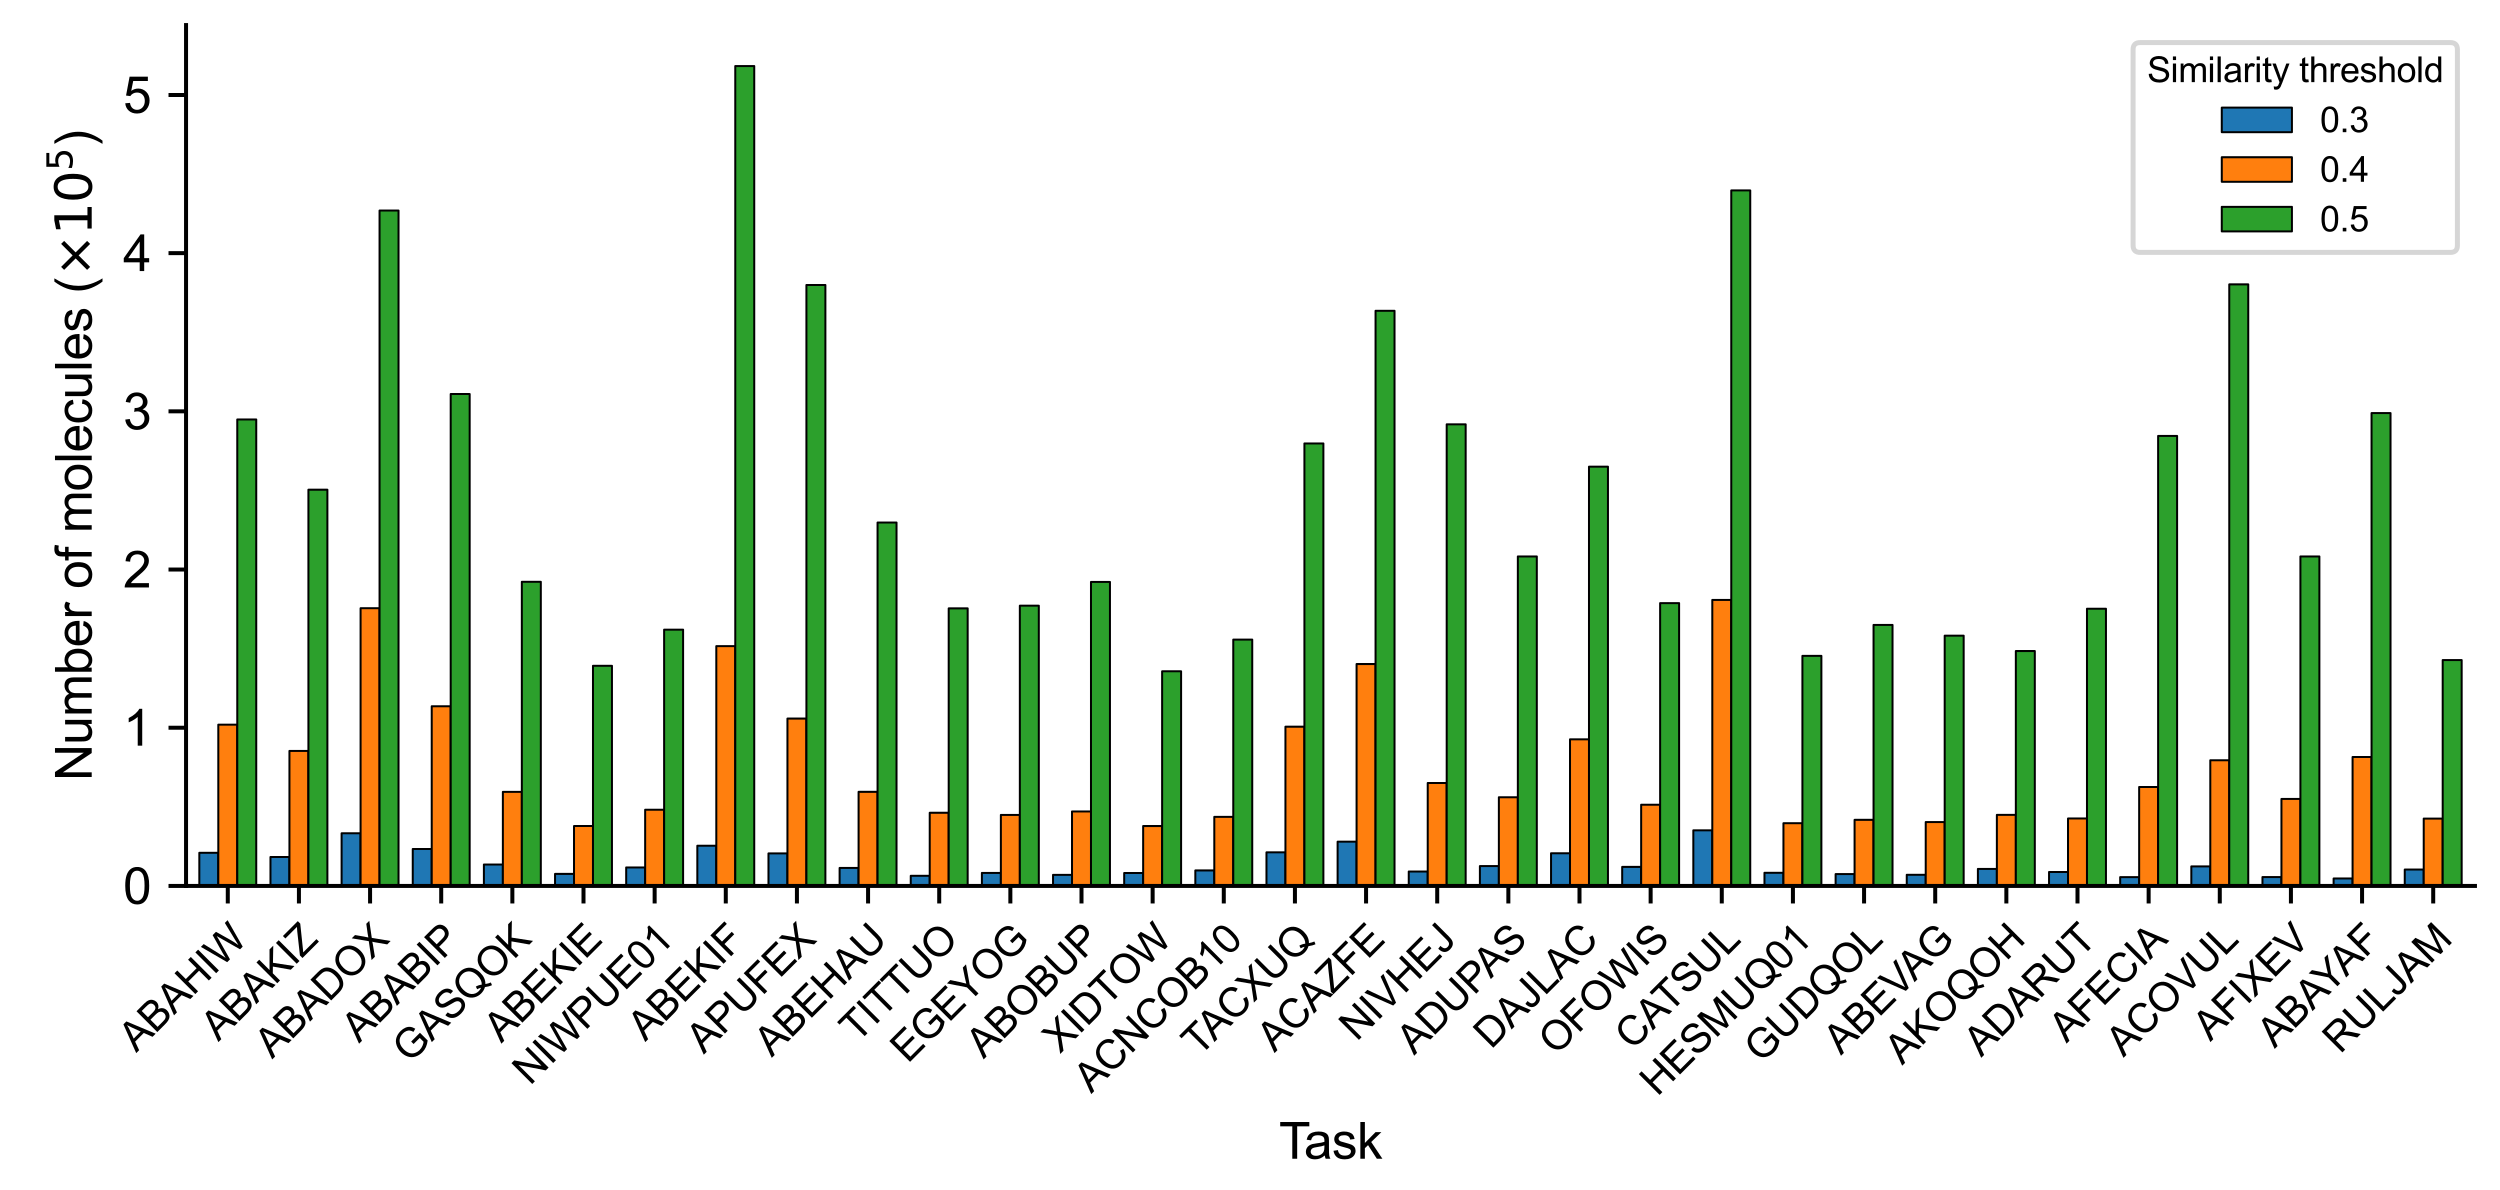 <?xml version="1.0" encoding="utf-8" standalone="no"?>
<!DOCTYPE svg PUBLIC "-//W3C//DTD SVG 1.1//EN"
  "http://www.w3.org/Graphics/SVG/1.1/DTD/svg11.dtd">
<svg xmlns:xlink="http://www.w3.org/1999/xlink" width="498.96pt" height="237.6pt" viewBox="0 0 498.96 237.6" xmlns="http://www.w3.org/2000/svg" version="1.1">
 <defs>
  <style type="text/css">*{stroke-linejoin: round; stroke-linecap: butt}</style>
 </defs>
 <g id="figure_1">
  <g id="patch_1">
   <path d="M 0 237.6 
L 498.96 237.6 
L 498.96 0 
L 0 0 
z
" style="fill: #ffffff"/>
  </g>
  <g id="axes_1">
   <g id="patch_2">
    <path d="M 37.132 176.813 
L 493.96 176.813 
L 493.96 5 
L 37.132 5 
z
" style="fill: #ffffff"/>
   </g>
   <g id="patch_3">
    <path d="M 39.782 176.813 
L 43.569 176.813 
L 43.569 170.202 
L 39.782 170.202 
z
" clip-path="url(#p156d2f8b43)" style="fill: #1f77b4; stroke: #000000; stroke-width: 0.4; stroke-linejoin: miter"/>
   </g>
   <g id="patch_4">
    <path d="M 53.981 176.813 
L 57.768 176.813 
L 57.768 171.044 
L 53.981 171.044 
z
" clip-path="url(#p156d2f8b43)" style="fill: #1f77b4; stroke: #000000; stroke-width: 0.4; stroke-linejoin: miter"/>
   </g>
   <g id="patch_5">
    <path d="M 68.18 176.813 
L 71.967 176.813 
L 71.967 166.312 
L 68.18 166.312 
z
" clip-path="url(#p156d2f8b43)" style="fill: #1f77b4; stroke: #000000; stroke-width: 0.4; stroke-linejoin: miter"/>
   </g>
   <g id="patch_6">
    <path d="M 82.379 176.813 
L 86.166 176.813 
L 86.166 169.446 
L 82.379 169.446 
z
" clip-path="url(#p156d2f8b43)" style="fill: #1f77b4; stroke: #000000; stroke-width: 0.4; stroke-linejoin: miter"/>
   </g>
   <g id="patch_7">
    <path d="M 96.578 176.813 
L 100.365 176.813 
L 100.365 172.544 
L 96.578 172.544 
z
" clip-path="url(#p156d2f8b43)" style="fill: #1f77b4; stroke: #000000; stroke-width: 0.4; stroke-linejoin: miter"/>
   </g>
   <g id="patch_8">
    <path d="M 110.777 176.813 
L 114.564 176.813 
L 114.564 174.416 
L 110.777 174.416 
z
" clip-path="url(#p156d2f8b43)" style="fill: #1f77b4; stroke: #000000; stroke-width: 0.4; stroke-linejoin: miter"/>
   </g>
   <g id="patch_9">
    <path d="M 124.976 176.813 
L 128.763 176.813 
L 128.763 173.128 
L 124.976 173.128 
z
" clip-path="url(#p156d2f8b43)" style="fill: #1f77b4; stroke: #000000; stroke-width: 0.4; stroke-linejoin: miter"/>
   </g>
   <g id="patch_10">
    <path d="M 139.175 176.813 
L 142.962 176.813 
L 142.962 168.797 
L 139.175 168.797 
z
" clip-path="url(#p156d2f8b43)" style="fill: #1f77b4; stroke: #000000; stroke-width: 0.4; stroke-linejoin: miter"/>
   </g>
   <g id="patch_11">
    <path d="M 153.374 176.813 
L 157.161 176.813 
L 157.161 170.328 
L 153.374 170.328 
z
" clip-path="url(#p156d2f8b43)" style="fill: #1f77b4; stroke: #000000; stroke-width: 0.4; stroke-linejoin: miter"/>
   </g>
   <g id="patch_12">
    <path d="M 167.573 176.813 
L 171.36 176.813 
L 171.36 173.229 
L 167.573 173.229 
z
" clip-path="url(#p156d2f8b43)" style="fill: #1f77b4; stroke: #000000; stroke-width: 0.4; stroke-linejoin: miter"/>
   </g>
   <g id="patch_13">
    <path d="M 181.772 176.813 
L 185.559 176.813 
L 185.559 174.797 
L 181.772 174.797 
z
" clip-path="url(#p156d2f8b43)" style="fill: #1f77b4; stroke: #000000; stroke-width: 0.4; stroke-linejoin: miter"/>
   </g>
   <g id="patch_14">
    <path d="M 195.971 176.813 
L 199.757 176.813 
L 199.757 174.219 
L 195.971 174.219 
z
" clip-path="url(#p156d2f8b43)" style="fill: #1f77b4; stroke: #000000; stroke-width: 0.4; stroke-linejoin: miter"/>
   </g>
   <g id="patch_15">
    <path d="M 210.17 176.813 
L 213.956 176.813 
L 213.956 174.608 
L 210.17 174.608 
z
" clip-path="url(#p156d2f8b43)" style="fill: #1f77b4; stroke: #000000; stroke-width: 0.4; stroke-linejoin: miter"/>
   </g>
   <g id="patch_16">
    <path d="M 224.369 176.813 
L 228.155 176.813 
L 228.155 174.237 
L 224.369 174.237 
z
" clip-path="url(#p156d2f8b43)" style="fill: #1f77b4; stroke: #000000; stroke-width: 0.4; stroke-linejoin: miter"/>
   </g>
   <g id="patch_17">
    <path d="M 238.568 176.813 
L 242.354 176.813 
L 242.354 173.724 
L 238.568 173.724 
z
" clip-path="url(#p156d2f8b43)" style="fill: #1f77b4; stroke: #000000; stroke-width: 0.4; stroke-linejoin: miter"/>
   </g>
   <g id="patch_18">
    <path d="M 252.767 176.813 
L 256.553 176.813 
L 256.553 170.115 
L 252.767 170.115 
z
" clip-path="url(#p156d2f8b43)" style="fill: #1f77b4; stroke: #000000; stroke-width: 0.4; stroke-linejoin: miter"/>
   </g>
   <g id="patch_19">
    <path d="M 266.966 176.813 
L 270.752 176.813 
L 270.752 167.987 
L 266.966 167.987 
z
" clip-path="url(#p156d2f8b43)" style="fill: #1f77b4; stroke: #000000; stroke-width: 0.4; stroke-linejoin: miter"/>
   </g>
   <g id="patch_20">
    <path d="M 281.165 176.813 
L 284.951 176.813 
L 284.951 173.941 
L 281.165 173.941 
z
" clip-path="url(#p156d2f8b43)" style="fill: #1f77b4; stroke: #000000; stroke-width: 0.4; stroke-linejoin: miter"/>
   </g>
   <g id="patch_21">
    <path d="M 295.364 176.813 
L 299.15 176.813 
L 299.15 172.856 
L 295.364 172.856 
z
" clip-path="url(#p156d2f8b43)" style="fill: #1f77b4; stroke: #000000; stroke-width: 0.4; stroke-linejoin: miter"/>
   </g>
   <g id="patch_22">
    <path d="M 309.563 176.813 
L 313.349 176.813 
L 313.349 170.296 
L 309.563 170.296 
z
" clip-path="url(#p156d2f8b43)" style="fill: #1f77b4; stroke: #000000; stroke-width: 0.4; stroke-linejoin: miter"/>
   </g>
   <g id="patch_23">
    <path d="M 323.762 176.813 
L 327.548 176.813 
L 327.548 173.02 
L 323.762 173.02 
z
" clip-path="url(#p156d2f8b43)" style="fill: #1f77b4; stroke: #000000; stroke-width: 0.4; stroke-linejoin: miter"/>
   </g>
   <g id="patch_24">
    <path d="M 337.961 176.813 
L 341.747 176.813 
L 341.747 165.716 
L 337.961 165.716 
z
" clip-path="url(#p156d2f8b43)" style="fill: #1f77b4; stroke: #000000; stroke-width: 0.4; stroke-linejoin: miter"/>
   </g>
   <g id="patch_25">
    <path d="M 352.16 176.813 
L 355.946 176.813 
L 355.946 174.193 
L 352.16 174.193 
z
" clip-path="url(#p156d2f8b43)" style="fill: #1f77b4; stroke: #000000; stroke-width: 0.4; stroke-linejoin: miter"/>
   </g>
   <g id="patch_26">
    <path d="M 366.359 176.813 
L 370.145 176.813 
L 370.145 174.454 
L 366.359 174.454 
z
" clip-path="url(#p156d2f8b43)" style="fill: #1f77b4; stroke: #000000; stroke-width: 0.4; stroke-linejoin: miter"/>
   </g>
   <g id="patch_27">
    <path d="M 380.558 176.813 
L 384.344 176.813 
L 384.344 174.595 
L 380.558 174.595 
z
" clip-path="url(#p156d2f8b43)" style="fill: #1f77b4; stroke: #000000; stroke-width: 0.4; stroke-linejoin: miter"/>
   </g>
   <g id="patch_28">
    <path d="M 394.757 176.813 
L 398.543 176.813 
L 398.543 173.421 
L 394.757 173.421 
z
" clip-path="url(#p156d2f8b43)" style="fill: #1f77b4; stroke: #000000; stroke-width: 0.4; stroke-linejoin: miter"/>
   </g>
   <g id="patch_29">
    <path d="M 408.956 176.813 
L 412.742 176.813 
L 412.742 174.036 
L 408.956 174.036 
z
" clip-path="url(#p156d2f8b43)" style="fill: #1f77b4; stroke: #000000; stroke-width: 0.4; stroke-linejoin: miter"/>
   </g>
   <g id="patch_30">
    <path d="M 423.154 176.813 
L 426.941 176.813 
L 426.941 175.062 
L 423.154 175.062 
z
" clip-path="url(#p156d2f8b43)" style="fill: #1f77b4; stroke: #000000; stroke-width: 0.4; stroke-linejoin: miter"/>
   </g>
   <g id="patch_31">
    <path d="M 437.353 176.813 
L 441.14 176.813 
L 441.14 172.918 
L 437.353 172.918 
z
" clip-path="url(#p156d2f8b43)" style="fill: #1f77b4; stroke: #000000; stroke-width: 0.4; stroke-linejoin: miter"/>
   </g>
   <g id="patch_32">
    <path d="M 451.552 176.813 
L 455.339 176.813 
L 455.339 175.047 
L 451.552 175.047 
z
" clip-path="url(#p156d2f8b43)" style="fill: #1f77b4; stroke: #000000; stroke-width: 0.4; stroke-linejoin: miter"/>
   </g>
   <g id="patch_33">
    <path d="M 465.751 176.813 
L 469.538 176.813 
L 469.538 175.333 
L 465.751 175.333 
z
" clip-path="url(#p156d2f8b43)" style="fill: #1f77b4; stroke: #000000; stroke-width: 0.4; stroke-linejoin: miter"/>
   </g>
   <g id="patch_34">
    <path d="M 479.95 176.813 
L 483.737 176.813 
L 483.737 173.549 
L 479.95 173.549 
z
" clip-path="url(#p156d2f8b43)" style="fill: #1f77b4; stroke: #000000; stroke-width: 0.4; stroke-linejoin: miter"/>
   </g>
   <g id="patch_35">
    <path d="M 43.569 176.813 
L 47.355 176.813 
L 47.355 144.631 
L 43.569 144.631 
z
" clip-path="url(#p156d2f8b43)" style="fill: #ff7f0e; stroke: #000000; stroke-width: 0.4; stroke-linejoin: miter"/>
   </g>
   <g id="patch_36">
    <path d="M 57.768 176.813 
L 61.554 176.813 
L 61.554 149.872 
L 57.768 149.872 
z
" clip-path="url(#p156d2f8b43)" style="fill: #ff7f0e; stroke: #000000; stroke-width: 0.4; stroke-linejoin: miter"/>
   </g>
   <g id="patch_37">
    <path d="M 71.967 176.813 
L 75.753 176.813 
L 75.753 121.391 
L 71.967 121.391 
z
" clip-path="url(#p156d2f8b43)" style="fill: #ff7f0e; stroke: #000000; stroke-width: 0.4; stroke-linejoin: miter"/>
   </g>
   <g id="patch_38">
    <path d="M 86.166 176.813 
L 89.952 176.813 
L 89.952 140.958 
L 86.166 140.958 
z
" clip-path="url(#p156d2f8b43)" style="fill: #ff7f0e; stroke: #000000; stroke-width: 0.4; stroke-linejoin: miter"/>
   </g>
   <g id="patch_39">
    <path d="M 100.365 176.813 
L 104.151 176.813 
L 104.151 158.046 
L 100.365 158.046 
z
" clip-path="url(#p156d2f8b43)" style="fill: #ff7f0e; stroke: #000000; stroke-width: 0.4; stroke-linejoin: miter"/>
   </g>
   <g id="patch_40">
    <path d="M 114.564 176.813 
L 118.35 176.813 
L 118.35 164.862 
L 114.564 164.862 
z
" clip-path="url(#p156d2f8b43)" style="fill: #ff7f0e; stroke: #000000; stroke-width: 0.4; stroke-linejoin: miter"/>
   </g>
   <g id="patch_41">
    <path d="M 128.763 176.813 
L 132.549 176.813 
L 132.549 161.61 
L 128.763 161.61 
z
" clip-path="url(#p156d2f8b43)" style="fill: #ff7f0e; stroke: #000000; stroke-width: 0.4; stroke-linejoin: miter"/>
   </g>
   <g id="patch_42">
    <path d="M 142.962 176.813 
L 146.748 176.813 
L 146.748 128.957 
L 142.962 128.957 
z
" clip-path="url(#p156d2f8b43)" style="fill: #ff7f0e; stroke: #000000; stroke-width: 0.4; stroke-linejoin: miter"/>
   </g>
   <g id="patch_43">
    <path d="M 157.161 176.813 
L 160.947 176.813 
L 160.947 143.415 
L 157.161 143.415 
z
" clip-path="url(#p156d2f8b43)" style="fill: #ff7f0e; stroke: #000000; stroke-width: 0.4; stroke-linejoin: miter"/>
   </g>
   <g id="patch_44">
    <path d="M 171.36 176.813 
L 175.146 176.813 
L 175.146 158.037 
L 171.36 158.037 
z
" clip-path="url(#p156d2f8b43)" style="fill: #ff7f0e; stroke: #000000; stroke-width: 0.4; stroke-linejoin: miter"/>
   </g>
   <g id="patch_45">
    <path d="M 185.559 176.813 
L 189.345 176.813 
L 189.345 162.215 
L 185.559 162.215 
z
" clip-path="url(#p156d2f8b43)" style="fill: #ff7f0e; stroke: #000000; stroke-width: 0.4; stroke-linejoin: miter"/>
   </g>
   <g id="patch_46">
    <path d="M 199.757 176.813 
L 203.544 176.813 
L 203.544 162.643 
L 199.757 162.643 
z
" clip-path="url(#p156d2f8b43)" style="fill: #ff7f0e; stroke: #000000; stroke-width: 0.4; stroke-linejoin: miter"/>
   </g>
   <g id="patch_47">
    <path d="M 213.956 176.813 
L 217.743 176.813 
L 217.743 161.954 
L 213.956 161.954 
z
" clip-path="url(#p156d2f8b43)" style="fill: #ff7f0e; stroke: #000000; stroke-width: 0.4; stroke-linejoin: miter"/>
   </g>
   <g id="patch_48">
    <path d="M 228.155 176.813 
L 231.942 176.813 
L 231.942 164.863 
L 228.155 164.863 
z
" clip-path="url(#p156d2f8b43)" style="fill: #ff7f0e; stroke: #000000; stroke-width: 0.4; stroke-linejoin: miter"/>
   </g>
   <g id="patch_49">
    <path d="M 242.354 176.813 
L 246.141 176.813 
L 246.141 163.033 
L 242.354 163.033 
z
" clip-path="url(#p156d2f8b43)" style="fill: #ff7f0e; stroke: #000000; stroke-width: 0.4; stroke-linejoin: miter"/>
   </g>
   <g id="patch_50">
    <path d="M 256.553 176.813 
L 260.34 176.813 
L 260.34 145.038 
L 256.553 145.038 
z
" clip-path="url(#p156d2f8b43)" style="fill: #ff7f0e; stroke: #000000; stroke-width: 0.4; stroke-linejoin: miter"/>
   </g>
   <g id="patch_51">
    <path d="M 270.752 176.813 
L 274.539 176.813 
L 274.539 132.531 
L 270.752 132.531 
z
" clip-path="url(#p156d2f8b43)" style="fill: #ff7f0e; stroke: #000000; stroke-width: 0.4; stroke-linejoin: miter"/>
   </g>
   <g id="patch_52">
    <path d="M 284.951 176.813 
L 288.738 176.813 
L 288.738 156.275 
L 284.951 156.275 
z
" clip-path="url(#p156d2f8b43)" style="fill: #ff7f0e; stroke: #000000; stroke-width: 0.4; stroke-linejoin: miter"/>
   </g>
   <g id="patch_53">
    <path d="M 299.15 176.813 
L 302.937 176.813 
L 302.937 159.119 
L 299.15 159.119 
z
" clip-path="url(#p156d2f8b43)" style="fill: #ff7f0e; stroke: #000000; stroke-width: 0.4; stroke-linejoin: miter"/>
   </g>
   <g id="patch_54">
    <path d="M 313.349 176.813 
L 317.136 176.813 
L 317.136 147.557 
L 313.349 147.557 
z
" clip-path="url(#p156d2f8b43)" style="fill: #ff7f0e; stroke: #000000; stroke-width: 0.4; stroke-linejoin: miter"/>
   </g>
   <g id="patch_55">
    <path d="M 327.548 176.813 
L 331.335 176.813 
L 331.335 160.609 
L 327.548 160.609 
z
" clip-path="url(#p156d2f8b43)" style="fill: #ff7f0e; stroke: #000000; stroke-width: 0.4; stroke-linejoin: miter"/>
   </g>
   <g id="patch_56">
    <path d="M 341.747 176.813 
L 345.533 176.813 
L 345.533 119.733 
L 341.747 119.733 
z
" clip-path="url(#p156d2f8b43)" style="fill: #ff7f0e; stroke: #000000; stroke-width: 0.4; stroke-linejoin: miter"/>
   </g>
   <g id="patch_57">
    <path d="M 355.946 176.813 
L 359.732 176.813 
L 359.732 164.302 
L 355.946 164.302 
z
" clip-path="url(#p156d2f8b43)" style="fill: #ff7f0e; stroke: #000000; stroke-width: 0.4; stroke-linejoin: miter"/>
   </g>
   <g id="patch_58">
    <path d="M 370.145 176.813 
L 373.931 176.813 
L 373.931 163.626 
L 370.145 163.626 
z
" clip-path="url(#p156d2f8b43)" style="fill: #ff7f0e; stroke: #000000; stroke-width: 0.4; stroke-linejoin: miter"/>
   </g>
   <g id="patch_59">
    <path d="M 384.344 176.813 
L 388.13 176.813 
L 388.13 164.068 
L 384.344 164.068 
z
" clip-path="url(#p156d2f8b43)" style="fill: #ff7f0e; stroke: #000000; stroke-width: 0.4; stroke-linejoin: miter"/>
   </g>
   <g id="patch_60">
    <path d="M 398.543 176.813 
L 402.329 176.813 
L 402.329 162.636 
L 398.543 162.636 
z
" clip-path="url(#p156d2f8b43)" style="fill: #ff7f0e; stroke: #000000; stroke-width: 0.4; stroke-linejoin: miter"/>
   </g>
   <g id="patch_61">
    <path d="M 412.742 176.813 
L 416.528 176.813 
L 416.528 163.358 
L 412.742 163.358 
z
" clip-path="url(#p156d2f8b43)" style="fill: #ff7f0e; stroke: #000000; stroke-width: 0.4; stroke-linejoin: miter"/>
   </g>
   <g id="patch_62">
    <path d="M 426.941 176.813 
L 430.727 176.813 
L 430.727 157.07 
L 426.941 157.07 
z
" clip-path="url(#p156d2f8b43)" style="fill: #ff7f0e; stroke: #000000; stroke-width: 0.4; stroke-linejoin: miter"/>
   </g>
   <g id="patch_63">
    <path d="M 441.14 176.813 
L 444.926 176.813 
L 444.926 151.734 
L 441.14 151.734 
z
" clip-path="url(#p156d2f8b43)" style="fill: #ff7f0e; stroke: #000000; stroke-width: 0.4; stroke-linejoin: miter"/>
   </g>
   <g id="patch_64">
    <path d="M 455.339 176.813 
L 459.125 176.813 
L 459.125 159.46 
L 455.339 159.46 
z
" clip-path="url(#p156d2f8b43)" style="fill: #ff7f0e; stroke: #000000; stroke-width: 0.4; stroke-linejoin: miter"/>
   </g>
   <g id="patch_65">
    <path d="M 469.538 176.813 
L 473.324 176.813 
L 473.324 151.085 
L 469.538 151.085 
z
" clip-path="url(#p156d2f8b43)" style="fill: #ff7f0e; stroke: #000000; stroke-width: 0.4; stroke-linejoin: miter"/>
   </g>
   <g id="patch_66">
    <path d="M 483.737 176.813 
L 487.523 176.813 
L 487.523 163.374 
L 483.737 163.374 
z
" clip-path="url(#p156d2f8b43)" style="fill: #ff7f0e; stroke: #000000; stroke-width: 0.4; stroke-linejoin: miter"/>
   </g>
   <g id="patch_67">
    <path d="M 47.355 176.813 
L 51.142 176.813 
L 51.142 83.72 
L 47.355 83.72 
z
" clip-path="url(#p156d2f8b43)" style="fill: #2ca02c; stroke: #000000; stroke-width: 0.4; stroke-linejoin: miter"/>
   </g>
   <g id="patch_68">
    <path d="M 61.554 176.813 
L 65.341 176.813 
L 65.341 97.737 
L 61.554 97.737 
z
" clip-path="url(#p156d2f8b43)" style="fill: #2ca02c; stroke: #000000; stroke-width: 0.4; stroke-linejoin: miter"/>
   </g>
   <g id="patch_69">
    <path d="M 75.753 176.813 
L 79.54 176.813 
L 79.54 42.02 
L 75.753 42.02 
z
" clip-path="url(#p156d2f8b43)" style="fill: #2ca02c; stroke: #000000; stroke-width: 0.4; stroke-linejoin: miter"/>
   </g>
   <g id="patch_70">
    <path d="M 89.952 176.813 
L 93.739 176.813 
L 93.739 78.641 
L 89.952 78.641 
z
" clip-path="url(#p156d2f8b43)" style="fill: #2ca02c; stroke: #000000; stroke-width: 0.4; stroke-linejoin: miter"/>
   </g>
   <g id="patch_71">
    <path d="M 104.151 176.813 
L 107.938 176.813 
L 107.938 116.119 
L 104.151 116.119 
z
" clip-path="url(#p156d2f8b43)" style="fill: #2ca02c; stroke: #000000; stroke-width: 0.4; stroke-linejoin: miter"/>
   </g>
   <g id="patch_72">
    <path d="M 118.35 176.813 
L 122.136 176.813 
L 122.136 132.886 
L 118.35 132.886 
z
" clip-path="url(#p156d2f8b43)" style="fill: #2ca02c; stroke: #000000; stroke-width: 0.4; stroke-linejoin: miter"/>
   </g>
   <g id="patch_73">
    <path d="M 132.549 176.813 
L 136.335 176.813 
L 136.335 125.669 
L 132.549 125.669 
z
" clip-path="url(#p156d2f8b43)" style="fill: #2ca02c; stroke: #000000; stroke-width: 0.4; stroke-linejoin: miter"/>
   </g>
   <g id="patch_74">
    <path d="M 146.748 176.813 
L 150.534 176.813 
L 150.534 13.182 
L 146.748 13.182 
z
" clip-path="url(#p156d2f8b43)" style="fill: #2ca02c; stroke: #000000; stroke-width: 0.4; stroke-linejoin: miter"/>
   </g>
   <g id="patch_75">
    <path d="M 160.947 176.813 
L 164.733 176.813 
L 164.733 56.88 
L 160.947 56.88 
z
" clip-path="url(#p156d2f8b43)" style="fill: #2ca02c; stroke: #000000; stroke-width: 0.4; stroke-linejoin: miter"/>
   </g>
   <g id="patch_76">
    <path d="M 175.146 176.813 
L 178.932 176.813 
L 178.932 104.291 
L 175.146 104.291 
z
" clip-path="url(#p156d2f8b43)" style="fill: #2ca02c; stroke: #000000; stroke-width: 0.4; stroke-linejoin: miter"/>
   </g>
   <g id="patch_77">
    <path d="M 189.345 176.813 
L 193.131 176.813 
L 193.131 121.42 
L 189.345 121.42 
z
" clip-path="url(#p156d2f8b43)" style="fill: #2ca02c; stroke: #000000; stroke-width: 0.4; stroke-linejoin: miter"/>
   </g>
   <g id="patch_78">
    <path d="M 203.544 176.813 
L 207.33 176.813 
L 207.33 120.885 
L 203.544 120.885 
z
" clip-path="url(#p156d2f8b43)" style="fill: #2ca02c; stroke: #000000; stroke-width: 0.4; stroke-linejoin: miter"/>
   </g>
   <g id="patch_79">
    <path d="M 217.743 176.813 
L 221.529 176.813 
L 221.529 116.147 
L 217.743 116.147 
z
" clip-path="url(#p156d2f8b43)" style="fill: #2ca02c; stroke: #000000; stroke-width: 0.4; stroke-linejoin: miter"/>
   </g>
   <g id="patch_80">
    <path d="M 231.942 176.813 
L 235.728 176.813 
L 235.728 133.979 
L 231.942 133.979 
z
" clip-path="url(#p156d2f8b43)" style="fill: #2ca02c; stroke: #000000; stroke-width: 0.4; stroke-linejoin: miter"/>
   </g>
   <g id="patch_81">
    <path d="M 246.141 176.813 
L 249.927 176.813 
L 249.927 127.654 
L 246.141 127.654 
z
" clip-path="url(#p156d2f8b43)" style="fill: #2ca02c; stroke: #000000; stroke-width: 0.4; stroke-linejoin: miter"/>
   </g>
   <g id="patch_82">
    <path d="M 260.34 176.813 
L 264.126 176.813 
L 264.126 88.503 
L 260.34 88.503 
z
" clip-path="url(#p156d2f8b43)" style="fill: #2ca02c; stroke: #000000; stroke-width: 0.4; stroke-linejoin: miter"/>
   </g>
   <g id="patch_83">
    <path d="M 274.539 176.813 
L 278.325 176.813 
L 278.325 62.03 
L 274.539 62.03 
z
" clip-path="url(#p156d2f8b43)" style="fill: #2ca02c; stroke: #000000; stroke-width: 0.4; stroke-linejoin: miter"/>
   </g>
   <g id="patch_84">
    <path d="M 288.738 176.813 
L 292.524 176.813 
L 292.524 84.69 
L 288.738 84.69 
z
" clip-path="url(#p156d2f8b43)" style="fill: #2ca02c; stroke: #000000; stroke-width: 0.4; stroke-linejoin: miter"/>
   </g>
   <g id="patch_85">
    <path d="M 302.937 176.813 
L 306.723 176.813 
L 306.723 111.058 
L 302.937 111.058 
z
" clip-path="url(#p156d2f8b43)" style="fill: #2ca02c; stroke: #000000; stroke-width: 0.4; stroke-linejoin: miter"/>
   </g>
   <g id="patch_86">
    <path d="M 317.136 176.813 
L 320.922 176.813 
L 320.922 93.141 
L 317.136 93.141 
z
" clip-path="url(#p156d2f8b43)" style="fill: #2ca02c; stroke: #000000; stroke-width: 0.4; stroke-linejoin: miter"/>
   </g>
   <g id="patch_87">
    <path d="M 331.335 176.813 
L 335.121 176.813 
L 335.121 120.37 
L 331.335 120.37 
z
" clip-path="url(#p156d2f8b43)" style="fill: #2ca02c; stroke: #000000; stroke-width: 0.4; stroke-linejoin: miter"/>
   </g>
   <g id="patch_88">
    <path d="M 345.533 176.813 
L 349.32 176.813 
L 349.32 38.004 
L 345.533 38.004 
z
" clip-path="url(#p156d2f8b43)" style="fill: #2ca02c; stroke: #000000; stroke-width: 0.4; stroke-linejoin: miter"/>
   </g>
   <g id="patch_89">
    <path d="M 359.732 176.813 
L 363.519 176.813 
L 363.519 130.902 
L 359.732 130.902 
z
" clip-path="url(#p156d2f8b43)" style="fill: #2ca02c; stroke: #000000; stroke-width: 0.4; stroke-linejoin: miter"/>
   </g>
   <g id="patch_90">
    <path d="M 373.931 176.813 
L 377.718 176.813 
L 377.718 124.724 
L 373.931 124.724 
z
" clip-path="url(#p156d2f8b43)" style="fill: #2ca02c; stroke: #000000; stroke-width: 0.4; stroke-linejoin: miter"/>
   </g>
   <g id="patch_91">
    <path d="M 388.13 176.813 
L 391.917 176.813 
L 391.917 126.869 
L 388.13 126.869 
z
" clip-path="url(#p156d2f8b43)" style="fill: #2ca02c; stroke: #000000; stroke-width: 0.4; stroke-linejoin: miter"/>
   </g>
   <g id="patch_92">
    <path d="M 402.329 176.813 
L 406.116 176.813 
L 406.116 129.936 
L 402.329 129.936 
z
" clip-path="url(#p156d2f8b43)" style="fill: #2ca02c; stroke: #000000; stroke-width: 0.4; stroke-linejoin: miter"/>
   </g>
   <g id="patch_93">
    <path d="M 416.528 176.813 
L 420.315 176.813 
L 420.315 121.492 
L 416.528 121.492 
z
" clip-path="url(#p156d2f8b43)" style="fill: #2ca02c; stroke: #000000; stroke-width: 0.4; stroke-linejoin: miter"/>
   </g>
   <g id="patch_94">
    <path d="M 430.727 176.813 
L 434.514 176.813 
L 434.514 87.007 
L 430.727 87.007 
z
" clip-path="url(#p156d2f8b43)" style="fill: #2ca02c; stroke: #000000; stroke-width: 0.4; stroke-linejoin: miter"/>
   </g>
   <g id="patch_95">
    <path d="M 444.926 176.813 
L 448.713 176.813 
L 448.713 56.755 
L 444.926 56.755 
z
" clip-path="url(#p156d2f8b43)" style="fill: #2ca02c; stroke: #000000; stroke-width: 0.4; stroke-linejoin: miter"/>
   </g>
   <g id="patch_96">
    <path d="M 459.125 176.813 
L 462.912 176.813 
L 462.912 111.057 
L 459.125 111.057 
z
" clip-path="url(#p156d2f8b43)" style="fill: #2ca02c; stroke: #000000; stroke-width: 0.4; stroke-linejoin: miter"/>
   </g>
   <g id="patch_97">
    <path d="M 473.324 176.813 
L 477.111 176.813 
L 477.111 82.444 
L 473.324 82.444 
z
" clip-path="url(#p156d2f8b43)" style="fill: #2ca02c; stroke: #000000; stroke-width: 0.4; stroke-linejoin: miter"/>
   </g>
   <g id="patch_98">
    <path d="M 487.523 176.813 
L 491.31 176.813 
L 491.31 131.739 
L 487.523 131.739 
z
" clip-path="url(#p156d2f8b43)" style="fill: #2ca02c; stroke: #000000; stroke-width: 0.4; stroke-linejoin: miter"/>
   </g>
   <g id="matplotlib.axis_1">
    <g id="xtick_1">
     <g id="line2d_1">
      <defs>
       <path id="m2b897f1f17" d="M 0 0 
L 0 3.5 
" style="stroke: #000000; stroke-width: 0.8"/>
      </defs>
      <g>
       <use xlink:href="#m2b897f1f17" x="45.462" y="176.813" style="stroke: #000000; stroke-width: 0.8"/>
      </g>
     </g>
     <g id="text_1">
      <!-- ABAHIW -->
      <g transform="translate(27.195 210.178) rotate(-45) scale(0.08 -0.08)">
       <defs>
        <path id="ArialMT-41" d="M -9 0 
L 1750 4581 
L 2403 4581 
L 4278 0 
L 3588 0 
L 3053 1388 
L 1138 1388 
L 634 0 
L -9 0 
z
M 1313 1881 
L 2866 1881 
L 2388 3150 
Q 2169 3728 2063 4100 
Q 1975 3659 1816 3225 
L 1313 1881 
z
" transform="scale(0.016)"/>
        <path id="ArialMT-42" d="M 469 0 
L 469 4581 
L 2188 4581 
Q 2713 4581 3030 4442 
Q 3347 4303 3526 4014 
Q 3706 3725 3706 3409 
Q 3706 3116 3547 2856 
Q 3388 2597 3066 2438 
Q 3481 2316 3704 2022 
Q 3928 1728 3928 1328 
Q 3928 1006 3792 729 
Q 3656 453 3456 303 
Q 3256 153 2954 76 
Q 2653 0 2216 0 
L 469 0 
z
M 1075 2656 
L 2066 2656 
Q 2469 2656 2644 2709 
Q 2875 2778 2992 2937 
Q 3109 3097 3109 3338 
Q 3109 3566 3000 3739 
Q 2891 3913 2687 3977 
Q 2484 4041 1991 4041 
L 1075 4041 
L 1075 2656 
z
M 1075 541 
L 2216 541 
Q 2509 541 2628 563 
Q 2838 600 2978 687 
Q 3119 775 3209 942 
Q 3300 1109 3300 1328 
Q 3300 1584 3169 1773 
Q 3038 1963 2805 2039 
Q 2572 2116 2134 2116 
L 1075 2116 
L 1075 541 
z
" transform="scale(0.016)"/>
        <path id="ArialMT-48" d="M 513 0 
L 513 4581 
L 1119 4581 
L 1119 2700 
L 3500 2700 
L 3500 4581 
L 4106 4581 
L 4106 0 
L 3500 0 
L 3500 2159 
L 1119 2159 
L 1119 0 
L 513 0 
z
" transform="scale(0.016)"/>
        <path id="ArialMT-49" d="M 597 0 
L 597 4581 
L 1203 4581 
L 1203 0 
L 597 0 
z
" transform="scale(0.016)"/>
        <path id="ArialMT-57" d="M 1294 0 
L 78 4581 
L 700 4581 
L 1397 1578 
Q 1509 1106 1591 641 
Q 1766 1375 1797 1488 
L 2669 4581 
L 3400 4581 
L 4056 2263 
Q 4303 1400 4413 641 
Q 4500 1075 4641 1638 
L 5359 4581 
L 5969 4581 
L 4713 0 
L 4128 0 
L 3163 3491 
Q 3041 3928 3019 4028 
Q 2947 3713 2884 3491 
L 1913 0 
L 1294 0 
z
" transform="scale(0.016)"/>
       </defs>
       <use xlink:href="#ArialMT-41"/>
       <use xlink:href="#ArialMT-42" x="66.699"/>
       <use xlink:href="#ArialMT-41" x="133.398"/>
       <use xlink:href="#ArialMT-48" x="200.098"/>
       <use xlink:href="#ArialMT-49" x="272.314"/>
       <use xlink:href="#ArialMT-57" x="300.098"/>
      </g>
     </g>
    </g>
    <g id="xtick_2">
     <g id="line2d_2">
      <g>
       <use xlink:href="#m2b897f1f17" x="59.661" y="176.813" style="stroke: #000000; stroke-width: 0.8"/>
      </g>
     </g>
     <g id="text_2">
      <!-- ABAKIZ -->
      <g transform="translate(43.59 207.982) rotate(-45) scale(0.08 -0.08)">
       <defs>
        <path id="ArialMT-4b" d="M 469 0 
L 469 4581 
L 1075 4581 
L 1075 2309 
L 3350 4581 
L 4172 4581 
L 2250 2725 
L 4256 0 
L 3456 0 
L 1825 2319 
L 1075 1588 
L 1075 0 
L 469 0 
z
" transform="scale(0.016)"/>
        <path id="ArialMT-5a" d="M 128 0 
L 128 563 
L 2475 3497 
Q 2725 3809 2950 4041 
L 394 4041 
L 394 4581 
L 3675 4581 
L 3675 4041 
L 1103 863 
L 825 541 
L 3750 541 
L 3750 0 
L 128 0 
z
" transform="scale(0.016)"/>
       </defs>
       <use xlink:href="#ArialMT-41"/>
       <use xlink:href="#ArialMT-42" x="66.699"/>
       <use xlink:href="#ArialMT-41" x="133.398"/>
       <use xlink:href="#ArialMT-4b" x="200.098"/>
       <use xlink:href="#ArialMT-49" x="266.797"/>
       <use xlink:href="#ArialMT-5a" x="294.58"/>
      </g>
     </g>
    </g>
    <g id="xtick_3">
     <g id="line2d_3">
      <g>
       <use xlink:href="#m2b897f1f17" x="73.86" y="176.813" style="stroke: #000000; stroke-width: 0.8"/>
      </g>
     </g>
     <g id="text_3">
      <!-- ABADOX -->
      <g transform="translate(54.331 211.44) rotate(-45) scale(0.08 -0.08)">
       <defs>
        <path id="ArialMT-44" d="M 494 0 
L 494 4581 
L 2072 4581 
Q 2606 4581 2888 4516 
Q 3281 4425 3559 4188 
Q 3922 3881 4101 3404 
Q 4281 2928 4281 2316 
Q 4281 1794 4159 1391 
Q 4038 988 3847 723 
Q 3656 459 3429 307 
Q 3203 156 2883 78 
Q 2563 0 2147 0 
L 494 0 
z
M 1100 541 
L 2078 541 
Q 2531 541 2789 625 
Q 3047 709 3200 863 
Q 3416 1078 3536 1442 
Q 3656 1806 3656 2325 
Q 3656 3044 3420 3430 
Q 3184 3816 2847 3947 
Q 2603 4041 2063 4041 
L 1100 4041 
L 1100 541 
z
" transform="scale(0.016)"/>
        <path id="ArialMT-4f" d="M 309 2231 
Q 309 3372 921 4017 
Q 1534 4663 2503 4663 
Q 3138 4663 3647 4359 
Q 4156 4056 4423 3514 
Q 4691 2972 4691 2284 
Q 4691 1588 4409 1038 
Q 4128 488 3612 205 
Q 3097 -78 2500 -78 
Q 1853 -78 1343 234 
Q 834 547 571 1087 
Q 309 1628 309 2231 
z
M 934 2222 
Q 934 1394 1379 917 
Q 1825 441 2497 441 
Q 3181 441 3623 922 
Q 4066 1403 4066 2288 
Q 4066 2847 3877 3264 
Q 3688 3681 3323 3911 
Q 2959 4141 2506 4141 
Q 1863 4141 1398 3698 
Q 934 3256 934 2222 
z
" transform="scale(0.016)"/>
        <path id="ArialMT-58" d="M 28 0 
L 1800 2388 
L 238 4581 
L 959 4581 
L 1791 3406 
Q 2050 3041 2159 2844 
Q 2313 3094 2522 3366 
L 3444 4581 
L 4103 4581 
L 2494 2422 
L 4228 0 
L 3478 0 
L 2325 1634 
Q 2228 1775 2125 1941 
Q 1972 1691 1906 1597 
L 756 0 
L 28 0 
z
" transform="scale(0.016)"/>
       </defs>
       <use xlink:href="#ArialMT-41"/>
       <use xlink:href="#ArialMT-42" x="66.699"/>
       <use xlink:href="#ArialMT-41" x="133.398"/>
       <use xlink:href="#ArialMT-44" x="200.098"/>
       <use xlink:href="#ArialMT-4f" x="272.314"/>
       <use xlink:href="#ArialMT-58" x="350.098"/>
      </g>
     </g>
    </g>
    <g id="xtick_4">
     <g id="line2d_4">
      <g>
       <use xlink:href="#m2b897f1f17" x="88.059" y="176.813" style="stroke: #000000; stroke-width: 0.8"/>
      </g>
     </g>
     <g id="text_4">
      <!-- ABABIP -->
      <g transform="translate(71.67 208.3) rotate(-45) scale(0.08 -0.08)">
       <defs>
        <path id="ArialMT-50" d="M 494 0 
L 494 4581 
L 2222 4581 
Q 2678 4581 2919 4538 
Q 3256 4481 3484 4323 
Q 3713 4166 3852 3881 
Q 3991 3597 3991 3256 
Q 3991 2672 3619 2267 
Q 3247 1863 2275 1863 
L 1100 1863 
L 1100 0 
L 494 0 
z
M 1100 2403 
L 2284 2403 
Q 2872 2403 3119 2622 
Q 3366 2841 3366 3238 
Q 3366 3525 3220 3729 
Q 3075 3934 2838 4000 
Q 2684 4041 2272 4041 
L 1100 4041 
L 1100 2403 
z
" transform="scale(0.016)"/>
       </defs>
       <use xlink:href="#ArialMT-41"/>
       <use xlink:href="#ArialMT-42" x="66.699"/>
       <use xlink:href="#ArialMT-41" x="133.398"/>
       <use xlink:href="#ArialMT-42" x="200.098"/>
       <use xlink:href="#ArialMT-49" x="266.797"/>
       <use xlink:href="#ArialMT-50" x="294.58"/>
      </g>
     </g>
    </g>
    <g id="xtick_5">
     <g id="line2d_5">
      <g>
       <use xlink:href="#m2b897f1f17" x="102.258" y="176.813" style="stroke: #000000; stroke-width: 0.8"/>
      </g>
     </g>
     <g id="text_5">
      <!-- GASQOK -->
      <g transform="translate(81.787 212.382) rotate(-45) scale(0.08 -0.08)">
       <defs>
        <path id="ArialMT-47" d="M 2638 1797 
L 2638 2334 
L 4578 2338 
L 4578 638 
Q 4131 281 3656 101 
Q 3181 -78 2681 -78 
Q 2006 -78 1454 211 
Q 903 500 622 1047 
Q 341 1594 341 2269 
Q 341 2938 620 3517 
Q 900 4097 1425 4378 
Q 1950 4659 2634 4659 
Q 3131 4659 3532 4498 
Q 3934 4338 4162 4050 
Q 4391 3763 4509 3300 
L 3963 3150 
Q 3859 3500 3706 3700 
Q 3553 3900 3268 4020 
Q 2984 4141 2638 4141 
Q 2222 4141 1919 4014 
Q 1616 3888 1430 3681 
Q 1244 3475 1141 3228 
Q 966 2803 966 2306 
Q 966 1694 1177 1281 
Q 1388 869 1791 669 
Q 2194 469 2647 469 
Q 3041 469 3416 620 
Q 3791 772 3984 944 
L 3984 1797 
L 2638 1797 
z
" transform="scale(0.016)"/>
        <path id="ArialMT-53" d="M 288 1472 
L 859 1522 
Q 900 1178 1048 958 
Q 1197 738 1509 602 
Q 1822 466 2213 466 
Q 2559 466 2825 569 
Q 3091 672 3220 851 
Q 3350 1031 3350 1244 
Q 3350 1459 3225 1620 
Q 3100 1781 2813 1891 
Q 2628 1963 1997 2114 
Q 1366 2266 1113 2400 
Q 784 2572 623 2826 
Q 463 3081 463 3397 
Q 463 3744 659 4045 
Q 856 4347 1234 4503 
Q 1613 4659 2075 4659 
Q 2584 4659 2973 4495 
Q 3363 4331 3572 4012 
Q 3781 3694 3797 3291 
L 3216 3247 
Q 3169 3681 2898 3903 
Q 2628 4125 2100 4125 
Q 1550 4125 1298 3923 
Q 1047 3722 1047 3438 
Q 1047 3191 1225 3031 
Q 1400 2872 2139 2705 
Q 2878 2538 3153 2413 
Q 3553 2228 3743 1945 
Q 3934 1663 3934 1294 
Q 3934 928 3725 604 
Q 3516 281 3123 101 
Q 2731 -78 2241 -78 
Q 1619 -78 1198 103 
Q 778 284 539 648 
Q 300 1013 288 1472 
z
" transform="scale(0.016)"/>
        <path id="ArialMT-51" d="M 3966 491 
Q 4388 200 4744 66 
L 4566 -356 
Q 4072 -178 3581 206 
Q 3072 -78 2456 -78 
Q 1834 -78 1328 222 
Q 822 522 548 1065 
Q 275 1609 275 2291 
Q 275 2969 550 3525 
Q 825 4081 1333 4372 
Q 1841 4663 2469 4663 
Q 3103 4663 3612 4361 
Q 4122 4059 4389 3517 
Q 4656 2975 4656 2294 
Q 4656 1728 4484 1276 
Q 4313 825 3966 491 
z
M 2631 1266 
Q 3156 1119 3497 828 
Q 4031 1316 4031 2294 
Q 4031 2850 3842 3265 
Q 3653 3681 3289 3911 
Q 2925 4141 2472 4141 
Q 1794 4141 1347 3677 
Q 900 3213 900 2291 
Q 900 1397 1342 919 
Q 1784 441 2472 441 
Q 2797 441 3084 563 
Q 2800 747 2484 825 
L 2631 1266 
z
" transform="scale(0.016)"/>
       </defs>
       <use xlink:href="#ArialMT-47"/>
       <use xlink:href="#ArialMT-41" x="77.783"/>
       <use xlink:href="#ArialMT-53" x="144.482"/>
       <use xlink:href="#ArialMT-51" x="211.182"/>
       <use xlink:href="#ArialMT-4f" x="288.965"/>
       <use xlink:href="#ArialMT-4b" x="366.748"/>
      </g>
     </g>
    </g>
    <g id="xtick_6">
     <g id="line2d_6">
      <g>
       <use xlink:href="#m2b897f1f17" x="116.457" y="176.813" style="stroke: #000000; stroke-width: 0.8"/>
      </g>
     </g>
     <g id="text_6">
      <!-- ABEKIE -->
      <g transform="translate(100.068 208.3) rotate(-45) scale(0.08 -0.08)">
       <defs>
        <path id="ArialMT-45" d="M 506 0 
L 506 4581 
L 3819 4581 
L 3819 4041 
L 1113 4041 
L 1113 2638 
L 3647 2638 
L 3647 2100 
L 1113 2100 
L 1113 541 
L 3925 541 
L 3925 0 
L 506 0 
z
" transform="scale(0.016)"/>
       </defs>
       <use xlink:href="#ArialMT-41"/>
       <use xlink:href="#ArialMT-42" x="66.699"/>
       <use xlink:href="#ArialMT-45" x="133.398"/>
       <use xlink:href="#ArialMT-4b" x="200.098"/>
       <use xlink:href="#ArialMT-49" x="266.797"/>
       <use xlink:href="#ArialMT-45" x="294.58"/>
      </g>
     </g>
    </g>
    <g id="xtick_7">
     <g id="line2d_7">
      <g>
       <use xlink:href="#m2b897f1f17" x="130.656" y="176.813" style="stroke: #000000; stroke-width: 0.8"/>
      </g>
     </g>
     <g id="text_7">
      <!-- NIWPUE01 -->
      <g transform="translate(105.785 216.782) rotate(-45) scale(0.08 -0.08)">
       <defs>
        <path id="ArialMT-4e" d="M 488 0 
L 488 4581 
L 1109 4581 
L 3516 984 
L 3516 4581 
L 4097 4581 
L 4097 0 
L 3475 0 
L 1069 3600 
L 1069 0 
L 488 0 
z
" transform="scale(0.016)"/>
        <path id="ArialMT-55" d="M 3500 4581 
L 4106 4581 
L 4106 1934 
Q 4106 1244 3950 837 
Q 3794 431 3386 176 
Q 2978 -78 2316 -78 
Q 1672 -78 1262 144 
Q 853 366 678 786 
Q 503 1206 503 1934 
L 503 4581 
L 1109 4581 
L 1109 1938 
Q 1109 1341 1220 1058 
Q 1331 775 1601 622 
Q 1872 469 2263 469 
Q 2931 469 3215 772 
Q 3500 1075 3500 1938 
L 3500 4581 
z
" transform="scale(0.016)"/>
        <path id="ArialMT-30" d="M 266 2259 
Q 266 3072 433 3567 
Q 600 4063 929 4331 
Q 1259 4600 1759 4600 
Q 2128 4600 2406 4451 
Q 2684 4303 2865 4023 
Q 3047 3744 3150 3342 
Q 3253 2941 3253 2259 
Q 3253 1453 3087 958 
Q 2922 463 2592 192 
Q 2263 -78 1759 -78 
Q 1097 -78 719 397 
Q 266 969 266 2259 
z
M 844 2259 
Q 844 1131 1108 757 
Q 1372 384 1759 384 
Q 2147 384 2411 759 
Q 2675 1134 2675 2259 
Q 2675 3391 2411 3762 
Q 2147 4134 1753 4134 
Q 1366 4134 1134 3806 
Q 844 3388 844 2259 
z
" transform="scale(0.016)"/>
        <path id="ArialMT-31" d="M 2384 0 
L 1822 0 
L 1822 3584 
Q 1619 3391 1289 3197 
Q 959 3003 697 2906 
L 697 3450 
Q 1169 3672 1522 3987 
Q 1875 4303 2022 4600 
L 2384 4600 
L 2384 0 
z
" transform="scale(0.016)"/>
       </defs>
       <use xlink:href="#ArialMT-4e"/>
       <use xlink:href="#ArialMT-49" x="72.217"/>
       <use xlink:href="#ArialMT-57" x="100"/>
       <use xlink:href="#ArialMT-50" x="194.385"/>
       <use xlink:href="#ArialMT-55" x="261.084"/>
       <use xlink:href="#ArialMT-45" x="333.301"/>
       <use xlink:href="#ArialMT-30" x="400"/>
       <use xlink:href="#ArialMT-31" x="455.615"/>
      </g>
     </g>
    </g>
    <g id="xtick_8">
     <g id="line2d_8">
      <g>
       <use xlink:href="#m2b897f1f17" x="144.855" y="176.813" style="stroke: #000000; stroke-width: 0.8"/>
      </g>
     </g>
     <g id="text_8">
      <!-- ABEKIF -->
      <g transform="translate(128.784 207.982) rotate(-45) scale(0.08 -0.08)">
       <defs>
        <path id="ArialMT-46" d="M 525 0 
L 525 4581 
L 3616 4581 
L 3616 4041 
L 1131 4041 
L 1131 2622 
L 3281 2622 
L 3281 2081 
L 1131 2081 
L 1131 0 
L 525 0 
z
" transform="scale(0.016)"/>
       </defs>
       <use xlink:href="#ArialMT-41"/>
       <use xlink:href="#ArialMT-42" x="66.699"/>
       <use xlink:href="#ArialMT-45" x="133.398"/>
       <use xlink:href="#ArialMT-4b" x="200.098"/>
       <use xlink:href="#ArialMT-49" x="266.797"/>
       <use xlink:href="#ArialMT-46" x="294.58"/>
      </g>
     </g>
    </g>
    <g id="xtick_9">
     <g id="line2d_9">
      <g>
       <use xlink:href="#m2b897f1f17" x="159.054" y="176.813" style="stroke: #000000; stroke-width: 0.8"/>
      </g>
     </g>
     <g id="text_9">
      <!-- APUFEX -->
      <g transform="translate(140.469 210.495) rotate(-45) scale(0.08 -0.08)">
       <use xlink:href="#ArialMT-41"/>
       <use xlink:href="#ArialMT-50" x="66.699"/>
       <use xlink:href="#ArialMT-55" x="133.398"/>
       <use xlink:href="#ArialMT-46" x="205.615"/>
       <use xlink:href="#ArialMT-45" x="266.699"/>
       <use xlink:href="#ArialMT-58" x="333.398"/>
      </g>
     </g>
    </g>
    <g id="xtick_10">
     <g id="line2d_10">
      <g>
       <use xlink:href="#m2b897f1f17" x="173.253" y="176.813" style="stroke: #000000; stroke-width: 0.8"/>
      </g>
     </g>
     <g id="text_10">
      <!-- ABEHAU -->
      <g transform="translate(154.038 211.126) rotate(-45) scale(0.08 -0.08)">
       <use xlink:href="#ArialMT-41"/>
       <use xlink:href="#ArialMT-42" x="66.699"/>
       <use xlink:href="#ArialMT-45" x="133.398"/>
       <use xlink:href="#ArialMT-48" x="200.098"/>
       <use xlink:href="#ArialMT-41" x="272.314"/>
       <use xlink:href="#ArialMT-55" x="339.014"/>
      </g>
     </g>
    </g>
    <g id="xtick_11">
     <g id="line2d_11">
      <g>
       <use xlink:href="#m2b897f1f17" x="187.452" y="176.813" style="stroke: #000000; stroke-width: 0.8"/>
      </g>
     </g>
     <g id="text_11">
      <!-- TITTUO -->
      <g transform="translate(171.079 208.284) rotate(-45) scale(0.08 -0.08)">
       <defs>
        <path id="ArialMT-54" d="M 1659 0 
L 1659 4041 
L 150 4041 
L 150 4581 
L 3781 4581 
L 3781 4041 
L 2266 4041 
L 2266 0 
L 1659 0 
z
" transform="scale(0.016)"/>
       </defs>
       <use xlink:href="#ArialMT-54"/>
       <use xlink:href="#ArialMT-49" x="61.084"/>
       <use xlink:href="#ArialMT-54" x="88.867"/>
       <use xlink:href="#ArialMT-54" x="149.951"/>
       <use xlink:href="#ArialMT-55" x="211.035"/>
       <use xlink:href="#ArialMT-4f" x="283.252"/>
      </g>
     </g>
    </g>
    <g id="xtick_12">
     <g id="line2d_12">
      <g>
       <use xlink:href="#m2b897f1f17" x="201.651" y="176.813" style="stroke: #000000; stroke-width: 0.8"/>
      </g>
     </g>
     <g id="text_12">
      <!-- EGEYOG -->
      <g transform="translate(181.18 212.382) rotate(-45) scale(0.08 -0.08)">
       <defs>
        <path id="ArialMT-59" d="M 1784 0 
L 1784 1941 
L 19 4581 
L 756 4581 
L 1659 3200 
Q 1909 2813 2125 2425 
Q 2331 2784 2625 3234 
L 3513 4581 
L 4219 4581 
L 2391 1941 
L 2391 0 
L 1784 0 
z
" transform="scale(0.016)"/>
       </defs>
       <use xlink:href="#ArialMT-45"/>
       <use xlink:href="#ArialMT-47" x="66.699"/>
       <use xlink:href="#ArialMT-45" x="144.482"/>
       <use xlink:href="#ArialMT-59" x="211.182"/>
       <use xlink:href="#ArialMT-4f" x="277.881"/>
       <use xlink:href="#ArialMT-47" x="355.664"/>
      </g>
     </g>
    </g>
    <g id="xtick_13">
     <g id="line2d_13">
      <g>
       <use xlink:href="#m2b897f1f17" x="215.85" y="176.813" style="stroke: #000000; stroke-width: 0.8"/>
      </g>
     </g>
     <g id="text_13">
      <!-- ABOBUP -->
      <g transform="translate(196.32 211.44) rotate(-45) scale(0.08 -0.08)">
       <use xlink:href="#ArialMT-41"/>
       <use xlink:href="#ArialMT-42" x="66.699"/>
       <use xlink:href="#ArialMT-4f" x="133.398"/>
       <use xlink:href="#ArialMT-42" x="211.182"/>
       <use xlink:href="#ArialMT-55" x="277.881"/>
       <use xlink:href="#ArialMT-50" x="350.098"/>
      </g>
     </g>
    </g>
    <g id="xtick_14">
     <g id="line2d_14">
      <g>
       <use xlink:href="#m2b897f1f17" x="230.049" y="176.813" style="stroke: #000000; stroke-width: 0.8"/>
      </g>
     </g>
     <g id="text_14">
      <!-- XIDTOW -->
      <g transform="translate(211.572 210.388) rotate(-45) scale(0.08 -0.08)">
       <use xlink:href="#ArialMT-58"/>
       <use xlink:href="#ArialMT-49" x="66.699"/>
       <use xlink:href="#ArialMT-44" x="94.482"/>
       <use xlink:href="#ArialMT-54" x="166.699"/>
       <use xlink:href="#ArialMT-4f" x="226.033"/>
       <use xlink:href="#ArialMT-57" x="303.816"/>
      </g>
     </g>
    </g>
    <g id="xtick_15">
     <g id="line2d_15">
      <g>
       <use xlink:href="#m2b897f1f17" x="244.248" y="176.813" style="stroke: #000000; stroke-width: 0.8"/>
      </g>
     </g>
     <g id="text_15">
      <!-- ACNCOB10 -->
      <g transform="translate(217.803 218.356) rotate(-45) scale(0.08 -0.08)">
       <defs>
        <path id="ArialMT-43" d="M 3763 1606 
L 4369 1453 
Q 4178 706 3683 314 
Q 3188 -78 2472 -78 
Q 1731 -78 1267 223 
Q 803 525 561 1097 
Q 319 1669 319 2325 
Q 319 3041 592 3573 
Q 866 4106 1370 4382 
Q 1875 4659 2481 4659 
Q 3169 4659 3637 4309 
Q 4106 3959 4291 3325 
L 3694 3184 
Q 3534 3684 3231 3912 
Q 2928 4141 2469 4141 
Q 1941 4141 1586 3887 
Q 1231 3634 1087 3207 
Q 944 2781 944 2328 
Q 944 1744 1114 1308 
Q 1284 872 1643 656 
Q 2003 441 2422 441 
Q 2931 441 3284 734 
Q 3638 1028 3763 1606 
z
" transform="scale(0.016)"/>
       </defs>
       <use xlink:href="#ArialMT-41"/>
       <use xlink:href="#ArialMT-43" x="66.699"/>
       <use xlink:href="#ArialMT-4e" x="138.916"/>
       <use xlink:href="#ArialMT-43" x="211.133"/>
       <use xlink:href="#ArialMT-4f" x="283.35"/>
       <use xlink:href="#ArialMT-42" x="361.133"/>
       <use xlink:href="#ArialMT-31" x="427.832"/>
       <use xlink:href="#ArialMT-30" x="483.447"/>
      </g>
     </g>
    </g>
    <g id="xtick_16">
     <g id="line2d_16">
      <g>
       <use xlink:href="#m2b897f1f17" x="258.447" y="176.813" style="stroke: #000000; stroke-width: 0.8"/>
      </g>
     </g>
     <g id="text_16">
      <!-- TACXUQ -->
      <g transform="translate(239.34 211.017) rotate(-45) scale(0.08 -0.08)">
       <use xlink:href="#ArialMT-54"/>
       <use xlink:href="#ArialMT-41" x="53.709"/>
       <use xlink:href="#ArialMT-43" x="120.408"/>
       <use xlink:href="#ArialMT-58" x="192.625"/>
       <use xlink:href="#ArialMT-55" x="259.324"/>
       <use xlink:href="#ArialMT-51" x="331.541"/>
      </g>
     </g>
    </g>
    <g id="xtick_17">
     <g id="line2d_17">
      <g>
       <use xlink:href="#m2b897f1f17" x="272.645" y="176.813" style="stroke: #000000; stroke-width: 0.8"/>
      </g>
     </g>
     <g id="text_17">
      <!-- ACAZFE -->
      <g transform="translate(254.379 210.177) rotate(-45) scale(0.08 -0.08)">
       <use xlink:href="#ArialMT-41"/>
       <use xlink:href="#ArialMT-43" x="66.699"/>
       <use xlink:href="#ArialMT-41" x="138.916"/>
       <use xlink:href="#ArialMT-5a" x="205.615"/>
       <use xlink:href="#ArialMT-46" x="266.699"/>
       <use xlink:href="#ArialMT-45" x="327.783"/>
      </g>
     </g>
    </g>
    <g id="xtick_18">
     <g id="line2d_18">
      <g>
       <use xlink:href="#m2b897f1f17" x="286.844" y="176.813" style="stroke: #000000; stroke-width: 0.8"/>
      </g>
     </g>
     <g id="text_18">
      <!-- NIVHEJ -->
      <g transform="translate(270.776 207.979) rotate(-45) scale(0.08 -0.08)">
       <defs>
        <path id="ArialMT-56" d="M 1803 0 
L 28 4581 
L 684 4581 
L 1875 1253 
Q 2019 853 2116 503 
Q 2222 878 2363 1253 
L 3600 4581 
L 4219 4581 
L 2425 0 
L 1803 0 
z
" transform="scale(0.016)"/>
        <path id="ArialMT-4a" d="M 184 1300 
L 731 1375 
Q 753 850 928 656 
Q 1103 463 1413 463 
Q 1641 463 1806 567 
Q 1972 672 2034 851 
Q 2097 1031 2097 1425 
L 2097 4581 
L 2703 4581 
L 2703 1459 
Q 2703 884 2564 568 
Q 2425 253 2123 87 
Q 1822 -78 1416 -78 
Q 813 -78 492 269 
Q 172 616 184 1300 
z
" transform="scale(0.016)"/>
       </defs>
       <use xlink:href="#ArialMT-4e"/>
       <use xlink:href="#ArialMT-49" x="72.217"/>
       <use xlink:href="#ArialMT-56" x="100"/>
       <use xlink:href="#ArialMT-48" x="166.699"/>
       <use xlink:href="#ArialMT-45" x="238.916"/>
       <use xlink:href="#ArialMT-4a" x="305.615"/>
      </g>
     </g>
    </g>
    <g id="xtick_19">
     <g id="line2d_19">
      <g>
       <use xlink:href="#m2b897f1f17" x="301.043" y="176.813" style="stroke: #000000; stroke-width: 0.8"/>
      </g>
     </g>
     <g id="text_19">
      <!-- ADUPAS -->
      <g transform="translate(282.246 210.708) rotate(-45) scale(0.08 -0.08)">
       <use xlink:href="#ArialMT-41"/>
       <use xlink:href="#ArialMT-44" x="66.699"/>
       <use xlink:href="#ArialMT-55" x="138.916"/>
       <use xlink:href="#ArialMT-50" x="211.133"/>
       <use xlink:href="#ArialMT-41" x="270.457"/>
       <use xlink:href="#ArialMT-53" x="337.156"/>
      </g>
     </g>
    </g>
    <g id="xtick_20">
     <g id="line2d_20">
      <g>
       <use xlink:href="#m2b897f1f17" x="315.242" y="176.813" style="stroke: #000000; stroke-width: 0.8"/>
      </g>
     </g>
     <g id="text_20">
      <!-- DAJLAC -->
      <g transform="translate(297.6 209.553) rotate(-45) scale(0.08 -0.08)">
       <defs>
        <path id="ArialMT-4c" d="M 469 0 
L 469 4581 
L 1075 4581 
L 1075 541 
L 3331 541 
L 3331 0 
L 469 0 
z
" transform="scale(0.016)"/>
       </defs>
       <use xlink:href="#ArialMT-44"/>
       <use xlink:href="#ArialMT-41" x="72.217"/>
       <use xlink:href="#ArialMT-4a" x="138.916"/>
       <use xlink:href="#ArialMT-4c" x="188.916"/>
       <use xlink:href="#ArialMT-41" x="244.531"/>
       <use xlink:href="#ArialMT-43" x="311.23"/>
      </g>
     </g>
    </g>
    <g id="xtick_21">
     <g id="line2d_21">
      <g>
       <use xlink:href="#m2b897f1f17" x="329.441" y="176.813" style="stroke: #000000; stroke-width: 0.8"/>
      </g>
     </g>
     <g id="text_21">
      <!-- OFOWIS -->
      <g transform="translate(310.551 210.801) rotate(-45) scale(0.08 -0.08)">
       <use xlink:href="#ArialMT-4f"/>
       <use xlink:href="#ArialMT-46" x="77.783"/>
       <use xlink:href="#ArialMT-4f" x="138.867"/>
       <use xlink:href="#ArialMT-57" x="216.65"/>
       <use xlink:href="#ArialMT-49" x="311.035"/>
       <use xlink:href="#ArialMT-53" x="338.818"/>
      </g>
     </g>
    </g>
    <g id="xtick_22">
     <g id="line2d_22">
      <g>
       <use xlink:href="#m2b897f1f17" x="343.64" y="176.813" style="stroke: #000000; stroke-width: 0.8"/>
      </g>
     </g>
     <g id="text_22">
      <!-- CATSUL -->
      <g transform="translate(325.789 209.763) rotate(-45) scale(0.08 -0.08)">
       <use xlink:href="#ArialMT-43"/>
       <use xlink:href="#ArialMT-41" x="72.217"/>
       <use xlink:href="#ArialMT-54" x="131.541"/>
       <use xlink:href="#ArialMT-53" x="192.625"/>
       <use xlink:href="#ArialMT-55" x="259.324"/>
       <use xlink:href="#ArialMT-4c" x="331.541"/>
      </g>
     </g>
    </g>
    <g id="xtick_23">
     <g id="line2d_23">
      <g>
       <use xlink:href="#m2b897f1f17" x="357.839" y="176.813" style="stroke: #000000; stroke-width: 0.8"/>
      </g>
     </g>
     <g id="text_23">
      <!-- HESMUQ01 -->
      <g transform="translate(330.768 218.982) rotate(-45) scale(0.08 -0.08)">
       <defs>
        <path id="ArialMT-4d" d="M 475 0 
L 475 4581 
L 1388 4581 
L 2472 1338 
Q 2622 884 2691 659 
Q 2769 909 2934 1394 
L 4031 4581 
L 4847 4581 
L 4847 0 
L 4263 0 
L 4263 3834 
L 2931 0 
L 2384 0 
L 1059 3900 
L 1059 0 
L 475 0 
z
" transform="scale(0.016)"/>
       </defs>
       <use xlink:href="#ArialMT-48"/>
       <use xlink:href="#ArialMT-45" x="72.217"/>
       <use xlink:href="#ArialMT-53" x="138.916"/>
       <use xlink:href="#ArialMT-4d" x="205.615"/>
       <use xlink:href="#ArialMT-55" x="288.916"/>
       <use xlink:href="#ArialMT-51" x="361.133"/>
       <use xlink:href="#ArialMT-30" x="438.916"/>
       <use xlink:href="#ArialMT-31" x="494.531"/>
      </g>
     </g>
    </g>
    <g id="xtick_24">
     <g id="line2d_24">
      <g>
       <use xlink:href="#m2b897f1f17" x="372.038" y="176.813" style="stroke: #000000; stroke-width: 0.8"/>
      </g>
     </g>
     <g id="text_24">
      <!-- GUDQOL -->
      <g transform="translate(351.571 212.378) rotate(-45) scale(0.08 -0.08)">
       <use xlink:href="#ArialMT-47"/>
       <use xlink:href="#ArialMT-55" x="77.783"/>
       <use xlink:href="#ArialMT-44" x="150"/>
       <use xlink:href="#ArialMT-51" x="222.217"/>
       <use xlink:href="#ArialMT-4f" x="300"/>
       <use xlink:href="#ArialMT-4c" x="377.783"/>
      </g>
     </g>
    </g>
    <g id="xtick_25">
     <g id="line2d_25">
      <g>
       <use xlink:href="#m2b897f1f17" x="386.237" y="176.813" style="stroke: #000000; stroke-width: 0.8"/>
      </g>
     </g>
     <g id="text_25">
      <!-- ABEVAG -->
      <g transform="translate(367.437 210.711) rotate(-45) scale(0.08 -0.08)">
       <use xlink:href="#ArialMT-41"/>
       <use xlink:href="#ArialMT-42" x="66.699"/>
       <use xlink:href="#ArialMT-45" x="133.398"/>
       <use xlink:href="#ArialMT-56" x="200.098"/>
       <use xlink:href="#ArialMT-41" x="259.422"/>
       <use xlink:href="#ArialMT-47" x="326.121"/>
      </g>
     </g>
    </g>
    <g id="xtick_26">
     <g id="line2d_26">
      <g>
       <use xlink:href="#m2b897f1f17" x="400.436" y="176.813" style="stroke: #000000; stroke-width: 0.8"/>
      </g>
     </g>
     <g id="text_26">
      <!-- AKOQOH -->
      <g transform="translate(379.653 212.694) rotate(-45) scale(0.08 -0.08)">
       <use xlink:href="#ArialMT-41"/>
       <use xlink:href="#ArialMT-4b" x="66.699"/>
       <use xlink:href="#ArialMT-4f" x="133.398"/>
       <use xlink:href="#ArialMT-51" x="211.182"/>
       <use xlink:href="#ArialMT-4f" x="288.965"/>
       <use xlink:href="#ArialMT-48" x="366.748"/>
      </g>
     </g>
    </g>
    <g id="xtick_27">
     <g id="line2d_27">
      <g>
       <use xlink:href="#m2b897f1f17" x="414.635" y="176.813" style="stroke: #000000; stroke-width: 0.8"/>
      </g>
     </g>
     <g id="text_27">
      <!-- ADARUT -->
      <g transform="translate(395.427 211.119) rotate(-45) scale(0.08 -0.08)">
       <defs>
        <path id="ArialMT-52" d="M 503 0 
L 503 4581 
L 2534 4581 
Q 3147 4581 3465 4457 
Q 3784 4334 3975 4021 
Q 4166 3709 4166 3331 
Q 4166 2844 3850 2509 
Q 3534 2175 2875 2084 
Q 3116 1969 3241 1856 
Q 3506 1613 3744 1247 
L 4541 0 
L 3778 0 
L 3172 953 
Q 2906 1366 2734 1584 
Q 2563 1803 2427 1890 
Q 2291 1978 2150 2013 
Q 2047 2034 1813 2034 
L 1109 2034 
L 1109 0 
L 503 0 
z
M 1109 2559 
L 2413 2559 
Q 2828 2559 3062 2645 
Q 3297 2731 3419 2920 
Q 3541 3109 3541 3331 
Q 3541 3656 3305 3865 
Q 3069 4075 2559 4075 
L 1109 4075 
L 1109 2559 
z
" transform="scale(0.016)"/>
       </defs>
       <use xlink:href="#ArialMT-41"/>
       <use xlink:href="#ArialMT-44" x="66.699"/>
       <use xlink:href="#ArialMT-41" x="138.916"/>
       <use xlink:href="#ArialMT-52" x="205.615"/>
       <use xlink:href="#ArialMT-55" x="277.832"/>
       <use xlink:href="#ArialMT-54" x="350.049"/>
      </g>
     </g>
    </g>
    <g id="xtick_28">
     <g id="line2d_28">
      <g>
       <use xlink:href="#m2b897f1f17" x="428.834" y="176.813" style="stroke: #000000; stroke-width: 0.8"/>
      </g>
     </g>
     <g id="text_28">
      <!-- AFECIA -->
      <g transform="translate(412.451 208.294) rotate(-45) scale(0.08 -0.08)">
       <use xlink:href="#ArialMT-41"/>
       <use xlink:href="#ArialMT-46" x="66.699"/>
       <use xlink:href="#ArialMT-45" x="127.783"/>
       <use xlink:href="#ArialMT-43" x="194.482"/>
       <use xlink:href="#ArialMT-49" x="266.699"/>
       <use xlink:href="#ArialMT-41" x="294.482"/>
      </g>
     </g>
    </g>
    <g id="xtick_29">
     <g id="line2d_29">
      <g>
       <use xlink:href="#m2b897f1f17" x="443.033" y="176.813" style="stroke: #000000; stroke-width: 0.8"/>
      </g>
     </g>
     <g id="text_29">
      <!-- ACOVUL -->
      <g transform="translate(423.819 211.125) rotate(-45) scale(0.08 -0.08)">
       <use xlink:href="#ArialMT-41"/>
       <use xlink:href="#ArialMT-43" x="66.699"/>
       <use xlink:href="#ArialMT-4f" x="138.916"/>
       <use xlink:href="#ArialMT-56" x="216.699"/>
       <use xlink:href="#ArialMT-55" x="283.398"/>
       <use xlink:href="#ArialMT-4c" x="355.615"/>
      </g>
     </g>
    </g>
    <g id="xtick_30">
     <g id="line2d_30">
      <g>
       <use xlink:href="#m2b897f1f17" x="457.232" y="176.813" style="stroke: #000000; stroke-width: 0.8"/>
      </g>
     </g>
     <g id="text_30">
      <!-- AFIXEV -->
      <g transform="translate(441.161 207.982) rotate(-45) scale(0.08 -0.08)">
       <use xlink:href="#ArialMT-41"/>
       <use xlink:href="#ArialMT-46" x="66.699"/>
       <use xlink:href="#ArialMT-49" x="127.783"/>
       <use xlink:href="#ArialMT-58" x="155.566"/>
       <use xlink:href="#ArialMT-45" x="222.266"/>
       <use xlink:href="#ArialMT-56" x="288.965"/>
      </g>
     </g>
    </g>
    <g id="xtick_31">
     <g id="line2d_31">
      <g>
       <use xlink:href="#m2b897f1f17" x="471.431" y="176.813" style="stroke: #000000; stroke-width: 0.8"/>
      </g>
     </g>
     <g id="text_31">
      <!-- ABAYAF -->
      <g transform="translate(453.993 209.349) rotate(-45) scale(0.08 -0.08)">
       <use xlink:href="#ArialMT-41"/>
       <use xlink:href="#ArialMT-42" x="66.699"/>
       <use xlink:href="#ArialMT-41" x="133.398"/>
       <use xlink:href="#ArialMT-59" x="192.723"/>
       <use xlink:href="#ArialMT-41" x="252.047"/>
       <use xlink:href="#ArialMT-46" x="318.746"/>
      </g>
     </g>
    </g>
    <g id="xtick_32">
     <g id="line2d_32">
      <g>
       <use xlink:href="#m2b897f1f17" x="485.63" y="176.813" style="stroke: #000000; stroke-width: 0.8"/>
      </g>
     </g>
     <g id="text_32">
      <!-- RULJAM -->
      <g transform="translate(467.049 210.492) rotate(-45) scale(0.08 -0.08)">
       <use xlink:href="#ArialMT-52"/>
       <use xlink:href="#ArialMT-55" x="72.217"/>
       <use xlink:href="#ArialMT-4c" x="144.434"/>
       <use xlink:href="#ArialMT-4a" x="200.049"/>
       <use xlink:href="#ArialMT-41" x="250.049"/>
       <use xlink:href="#ArialMT-4d" x="316.748"/>
      </g>
     </g>
    </g>
    <g id="text_33">
     <!-- Task -->
     <g transform="translate(255.268 231.265) scale(0.1 -0.1)">
      <defs>
       <path id="ArialMT-61" d="M 2588 409 
Q 2275 144 1986 34 
Q 1697 -75 1366 -75 
Q 819 -75 525 192 
Q 231 459 231 875 
Q 231 1119 342 1320 
Q 453 1522 633 1644 
Q 813 1766 1038 1828 
Q 1203 1872 1538 1913 
Q 2219 1994 2541 2106 
Q 2544 2222 2544 2253 
Q 2544 2597 2384 2738 
Q 2169 2928 1744 2928 
Q 1347 2928 1158 2789 
Q 969 2650 878 2297 
L 328 2372 
Q 403 2725 575 2942 
Q 747 3159 1072 3276 
Q 1397 3394 1825 3394 
Q 2250 3394 2515 3294 
Q 2781 3194 2906 3042 
Q 3031 2891 3081 2659 
Q 3109 2516 3109 2141 
L 3109 1391 
Q 3109 606 3145 398 
Q 3181 191 3288 0 
L 2700 0 
Q 2613 175 2588 409 
z
M 2541 1666 
Q 2234 1541 1622 1453 
Q 1275 1403 1131 1340 
Q 988 1278 909 1158 
Q 831 1038 831 891 
Q 831 666 1001 516 
Q 1172 366 1500 366 
Q 1825 366 2078 508 
Q 2331 650 2450 897 
Q 2541 1088 2541 1459 
L 2541 1666 
z
" transform="scale(0.016)"/>
       <path id="ArialMT-73" d="M 197 991 
L 753 1078 
Q 800 744 1014 566 
Q 1228 388 1613 388 
Q 2000 388 2187 545 
Q 2375 703 2375 916 
Q 2375 1106 2209 1216 
Q 2094 1291 1634 1406 
Q 1016 1563 777 1677 
Q 538 1791 414 1992 
Q 291 2194 291 2438 
Q 291 2659 392 2848 
Q 494 3038 669 3163 
Q 800 3259 1026 3326 
Q 1253 3394 1513 3394 
Q 1903 3394 2198 3281 
Q 2494 3169 2634 2976 
Q 2775 2784 2828 2463 
L 2278 2388 
Q 2241 2644 2061 2787 
Q 1881 2931 1553 2931 
Q 1166 2931 1000 2803 
Q 834 2675 834 2503 
Q 834 2394 903 2306 
Q 972 2216 1119 2156 
Q 1203 2125 1616 2013 
Q 2213 1853 2448 1751 
Q 2684 1650 2818 1456 
Q 2953 1263 2953 975 
Q 2953 694 2789 445 
Q 2625 197 2315 61 
Q 2006 -75 1616 -75 
Q 969 -75 630 194 
Q 291 463 197 991 
z
" transform="scale(0.016)"/>
       <path id="ArialMT-6b" d="M 425 0 
L 425 4581 
L 988 4581 
L 988 1969 
L 2319 3319 
L 3047 3319 
L 1778 2088 
L 3175 0 
L 2481 0 
L 1384 1697 
L 988 1316 
L 988 0 
L 425 0 
z
" transform="scale(0.016)"/>
      </defs>
      <use xlink:href="#ArialMT-54"/>
      <use xlink:href="#ArialMT-61" x="49.959"/>
      <use xlink:href="#ArialMT-73" x="105.574"/>
      <use xlink:href="#ArialMT-6b" x="155.574"/>
     </g>
    </g>
   </g>
   <g id="matplotlib.axis_2">
    <g id="ytick_1">
     <g id="line2d_33">
      <defs>
       <path id="m87783c28bd" d="M 0 0 
L -3.5 0 
" style="stroke: #000000; stroke-width: 0.8"/>
      </defs>
      <g>
       <use xlink:href="#m87783c28bd" x="37.132" y="176.813" style="stroke: #000000; stroke-width: 0.8"/>
      </g>
     </g>
     <g id="text_34">
      <!-- 0 -->
      <g transform="translate(24.571 180.392) scale(0.1 -0.1)">
       <use xlink:href="#ArialMT-30"/>
      </g>
     </g>
    </g>
    <g id="ytick_2">
     <g id="line2d_34">
      <g>
       <use xlink:href="#m87783c28bd" x="37.132" y="145.241" style="stroke: #000000; stroke-width: 0.8"/>
      </g>
     </g>
     <g id="text_35">
      <!-- 1 -->
      <g transform="translate(24.571 148.82) scale(0.1 -0.1)">
       <use xlink:href="#ArialMT-31"/>
      </g>
     </g>
    </g>
    <g id="ytick_3">
     <g id="line2d_35">
      <g>
       <use xlink:href="#m87783c28bd" x="37.132" y="113.67" style="stroke: #000000; stroke-width: 0.8"/>
      </g>
     </g>
     <g id="text_36">
      <!-- 2 -->
      <g transform="translate(24.571 117.249) scale(0.1 -0.1)">
       <defs>
        <path id="ArialMT-32" d="M 3222 541 
L 3222 0 
L 194 0 
Q 188 203 259 391 
Q 375 700 629 1000 
Q 884 1300 1366 1694 
Q 2113 2306 2375 2664 
Q 2638 3022 2638 3341 
Q 2638 3675 2398 3904 
Q 2159 4134 1775 4134 
Q 1369 4134 1125 3890 
Q 881 3647 878 3216 
L 300 3275 
Q 359 3922 746 4261 
Q 1134 4600 1788 4600 
Q 2447 4600 2831 4234 
Q 3216 3869 3216 3328 
Q 3216 3053 3103 2787 
Q 2991 2522 2730 2228 
Q 2469 1934 1863 1422 
Q 1356 997 1212 845 
Q 1069 694 975 541 
L 3222 541 
z
" transform="scale(0.016)"/>
       </defs>
       <use xlink:href="#ArialMT-32"/>
      </g>
     </g>
    </g>
    <g id="ytick_4">
     <g id="line2d_36">
      <g>
       <use xlink:href="#m87783c28bd" x="37.132" y="82.099" style="stroke: #000000; stroke-width: 0.8"/>
      </g>
     </g>
     <g id="text_37">
      <!-- 3 -->
      <g transform="translate(24.571 85.678) scale(0.1 -0.1)">
       <defs>
        <path id="ArialMT-33" d="M 269 1209 
L 831 1284 
Q 928 806 1161 595 
Q 1394 384 1728 384 
Q 2125 384 2398 659 
Q 2672 934 2672 1341 
Q 2672 1728 2419 1979 
Q 2166 2231 1775 2231 
Q 1616 2231 1378 2169 
L 1441 2663 
Q 1497 2656 1531 2656 
Q 1891 2656 2178 2843 
Q 2466 3031 2466 3422 
Q 2466 3731 2256 3934 
Q 2047 4138 1716 4138 
Q 1388 4138 1169 3931 
Q 950 3725 888 3313 
L 325 3413 
Q 428 3978 793 4289 
Q 1159 4600 1703 4600 
Q 2078 4600 2393 4439 
Q 2709 4278 2876 4000 
Q 3044 3722 3044 3409 
Q 3044 3113 2884 2869 
Q 2725 2625 2413 2481 
Q 2819 2388 3044 2092 
Q 3269 1797 3269 1353 
Q 3269 753 2831 336 
Q 2394 -81 1725 -81 
Q 1122 -81 723 278 
Q 325 638 269 1209 
z
" transform="scale(0.016)"/>
       </defs>
       <use xlink:href="#ArialMT-33"/>
      </g>
     </g>
    </g>
    <g id="ytick_5">
     <g id="line2d_37">
      <g>
       <use xlink:href="#m87783c28bd" x="37.132" y="50.527" style="stroke: #000000; stroke-width: 0.8"/>
      </g>
     </g>
     <g id="text_38">
      <!-- 4 -->
      <g transform="translate(24.571 54.106) scale(0.1 -0.1)">
       <defs>
        <path id="ArialMT-34" d="M 2069 0 
L 2069 1097 
L 81 1097 
L 81 1613 
L 2172 4581 
L 2631 4581 
L 2631 1613 
L 3250 1613 
L 3250 1097 
L 2631 1097 
L 2631 0 
L 2069 0 
z
M 2069 1613 
L 2069 3678 
L 634 1613 
L 2069 1613 
z
" transform="scale(0.016)"/>
       </defs>
       <use xlink:href="#ArialMT-34"/>
      </g>
     </g>
    </g>
    <g id="ytick_6">
     <g id="line2d_38">
      <g>
       <use xlink:href="#m87783c28bd" x="37.132" y="18.956" style="stroke: #000000; stroke-width: 0.8"/>
      </g>
     </g>
     <g id="text_39">
      <!-- 5 -->
      <g transform="translate(24.571 22.535) scale(0.1 -0.1)">
       <defs>
        <path id="ArialMT-35" d="M 266 1200 
L 856 1250 
Q 922 819 1161 601 
Q 1400 384 1738 384 
Q 2144 384 2425 690 
Q 2706 997 2706 1503 
Q 2706 1984 2436 2262 
Q 2166 2541 1728 2541 
Q 1456 2541 1237 2417 
Q 1019 2294 894 2097 
L 366 2166 
L 809 4519 
L 3088 4519 
L 3088 3981 
L 1259 3981 
L 1013 2750 
Q 1425 3038 1878 3038 
Q 2478 3038 2890 2622 
Q 3303 2206 3303 1553 
Q 3303 931 2941 478 
Q 2500 -78 1738 -78 
Q 1113 -78 717 272 
Q 322 622 266 1200 
z
" transform="scale(0.016)"/>
       </defs>
       <use xlink:href="#ArialMT-35"/>
      </g>
     </g>
    </g>
    <g id="text_40">
     <!-- Number of molecules ($\times 10^5$) -->
     <g transform="translate(18.371 155.856) rotate(-90) scale(0.1 -0.1)">
      <defs>
       <path id="ArialMT-75" d="M 2597 0 
L 2597 488 
Q 2209 -75 1544 -75 
Q 1250 -75 995 37 
Q 741 150 617 320 
Q 494 491 444 738 
Q 409 903 409 1263 
L 409 3319 
L 972 3319 
L 972 1478 
Q 972 1038 1006 884 
Q 1059 663 1231 536 
Q 1403 409 1656 409 
Q 1909 409 2131 539 
Q 2353 669 2445 892 
Q 2538 1116 2538 1541 
L 2538 3319 
L 3100 3319 
L 3100 0 
L 2597 0 
z
" transform="scale(0.016)"/>
       <path id="ArialMT-6d" d="M 422 0 
L 422 3319 
L 925 3319 
L 925 2853 
Q 1081 3097 1340 3245 
Q 1600 3394 1931 3394 
Q 2300 3394 2536 3241 
Q 2772 3088 2869 2813 
Q 3263 3394 3894 3394 
Q 4388 3394 4653 3120 
Q 4919 2847 4919 2278 
L 4919 0 
L 4359 0 
L 4359 2091 
Q 4359 2428 4304 2576 
Q 4250 2725 4106 2815 
Q 3963 2906 3769 2906 
Q 3419 2906 3187 2673 
Q 2956 2441 2956 1928 
L 2956 0 
L 2394 0 
L 2394 2156 
Q 2394 2531 2256 2718 
Q 2119 2906 1806 2906 
Q 1569 2906 1367 2781 
Q 1166 2656 1075 2415 
Q 984 2175 984 1722 
L 984 0 
L 422 0 
z
" transform="scale(0.016)"/>
       <path id="ArialMT-62" d="M 941 0 
L 419 0 
L 419 4581 
L 981 4581 
L 981 2947 
Q 1338 3394 1891 3394 
Q 2197 3394 2470 3270 
Q 2744 3147 2920 2923 
Q 3097 2700 3197 2384 
Q 3297 2069 3297 1709 
Q 3297 856 2875 390 
Q 2453 -75 1863 -75 
Q 1275 -75 941 416 
L 941 0 
z
M 934 1684 
Q 934 1088 1097 822 
Q 1363 388 1816 388 
Q 2184 388 2453 708 
Q 2722 1028 2722 1663 
Q 2722 2313 2464 2622 
Q 2206 2931 1841 2931 
Q 1472 2931 1203 2611 
Q 934 2291 934 1684 
z
" transform="scale(0.016)"/>
       <path id="ArialMT-65" d="M 2694 1069 
L 3275 997 
Q 3138 488 2766 206 
Q 2394 -75 1816 -75 
Q 1088 -75 661 373 
Q 234 822 234 1631 
Q 234 2469 665 2931 
Q 1097 3394 1784 3394 
Q 2450 3394 2872 2941 
Q 3294 2488 3294 1666 
Q 3294 1616 3291 1516 
L 816 1516 
Q 847 969 1125 678 
Q 1403 388 1819 388 
Q 2128 388 2347 550 
Q 2566 713 2694 1069 
z
M 847 1978 
L 2700 1978 
Q 2663 2397 2488 2606 
Q 2219 2931 1791 2931 
Q 1403 2931 1139 2672 
Q 875 2413 847 1978 
z
" transform="scale(0.016)"/>
       <path id="ArialMT-72" d="M 416 0 
L 416 3319 
L 922 3319 
L 922 2816 
Q 1116 3169 1280 3281 
Q 1444 3394 1641 3394 
Q 1925 3394 2219 3213 
L 2025 2691 
Q 1819 2813 1613 2813 
Q 1428 2813 1281 2702 
Q 1134 2591 1072 2394 
Q 978 2094 978 1738 
L 978 0 
L 416 0 
z
" transform="scale(0.016)"/>
       <path id="ArialMT-20" transform="scale(0.016)"/>
       <path id="ArialMT-6f" d="M 213 1659 
Q 213 2581 725 3025 
Q 1153 3394 1769 3394 
Q 2453 3394 2887 2945 
Q 3322 2497 3322 1706 
Q 3322 1066 3130 698 
Q 2938 331 2570 128 
Q 2203 -75 1769 -75 
Q 1072 -75 642 372 
Q 213 819 213 1659 
z
M 791 1659 
Q 791 1022 1069 705 
Q 1347 388 1769 388 
Q 2188 388 2466 706 
Q 2744 1025 2744 1678 
Q 2744 2294 2464 2611 
Q 2184 2928 1769 2928 
Q 1347 2928 1069 2612 
Q 791 2297 791 1659 
z
" transform="scale(0.016)"/>
       <path id="ArialMT-66" d="M 556 0 
L 556 2881 
L 59 2881 
L 59 3319 
L 556 3319 
L 556 3672 
Q 556 4006 616 4169 
Q 697 4388 901 4523 
Q 1106 4659 1475 4659 
Q 1713 4659 2000 4603 
L 1916 4113 
Q 1741 4144 1584 4144 
Q 1328 4144 1222 4034 
Q 1116 3925 1116 3625 
L 1116 3319 
L 1763 3319 
L 1763 2881 
L 1116 2881 
L 1116 0 
L 556 0 
z
" transform="scale(0.016)"/>
       <path id="ArialMT-6c" d="M 409 0 
L 409 4581 
L 972 4581 
L 972 0 
L 409 0 
z
" transform="scale(0.016)"/>
       <path id="ArialMT-63" d="M 2588 1216 
L 3141 1144 
Q 3050 572 2676 248 
Q 2303 -75 1759 -75 
Q 1078 -75 664 370 
Q 250 816 250 1647 
Q 250 2184 428 2587 
Q 606 2991 970 3192 
Q 1334 3394 1763 3394 
Q 2303 3394 2647 3120 
Q 2991 2847 3088 2344 
L 2541 2259 
Q 2463 2594 2264 2762 
Q 2066 2931 1784 2931 
Q 1359 2931 1093 2626 
Q 828 2322 828 1663 
Q 828 994 1084 691 
Q 1341 388 1753 388 
Q 2084 388 2306 591 
Q 2528 794 2588 1216 
z
" transform="scale(0.016)"/>
       <path id="ArialMT-28" d="M 1497 -1347 
Q 1031 -759 709 28 
Q 388 816 388 1659 
Q 388 2403 628 3084 
Q 909 3875 1497 4659 
L 1900 4659 
Q 1522 4009 1400 3731 
Q 1209 3300 1100 2831 
Q 966 2247 966 1656 
Q 966 153 1900 -1347 
L 1497 -1347 
z
" transform="scale(0.016)"/>
       <path id="DejaVuSans-d7" d="M 4488 3438 
L 3059 2003 
L 4488 575 
L 4116 197 
L 2681 1631 
L 1247 197 
L 878 575 
L 2303 2003 
L 878 3438 
L 1247 3816 
L 2681 2381 
L 4116 3816 
L 4488 3438 
z
" transform="scale(0.016)"/>
       <path id="DejaVuSans-31" d="M 794 531 
L 1825 531 
L 1825 4091 
L 703 3866 
L 703 4441 
L 1819 4666 
L 2450 4666 
L 2450 531 
L 3481 531 
L 3481 0 
L 794 0 
L 794 531 
z
" transform="scale(0.016)"/>
       <path id="DejaVuSans-30" d="M 2034 4250 
Q 1547 4250 1301 3770 
Q 1056 3291 1056 2328 
Q 1056 1369 1301 889 
Q 1547 409 2034 409 
Q 2525 409 2770 889 
Q 3016 1369 3016 2328 
Q 3016 3291 2770 3770 
Q 2525 4250 2034 4250 
z
M 2034 4750 
Q 2819 4750 3233 4129 
Q 3647 3509 3647 2328 
Q 3647 1150 3233 529 
Q 2819 -91 2034 -91 
Q 1250 -91 836 529 
Q 422 1150 422 2328 
Q 422 3509 836 4129 
Q 1250 4750 2034 4750 
z
" transform="scale(0.016)"/>
       <path id="DejaVuSans-35" d="M 691 4666 
L 3169 4666 
L 3169 4134 
L 1269 4134 
L 1269 2991 
Q 1406 3038 1543 3061 
Q 1681 3084 1819 3084 
Q 2600 3084 3056 2656 
Q 3513 2228 3513 1497 
Q 3513 744 3044 326 
Q 2575 -91 1722 -91 
Q 1428 -91 1123 -41 
Q 819 9 494 109 
L 494 744 
Q 775 591 1075 516 
Q 1375 441 1709 441 
Q 2250 441 2565 725 
Q 2881 1009 2881 1497 
Q 2881 1984 2565 2268 
Q 2250 2553 1709 2553 
Q 1456 2553 1204 2497 
Q 953 2441 691 2322 
L 691 4666 
z
" transform="scale(0.016)"/>
       <path id="ArialMT-29" d="M 791 -1347 
L 388 -1347 
Q 1322 153 1322 1656 
Q 1322 2244 1188 2822 
Q 1081 3291 891 3722 
Q 769 4003 388 4659 
L 791 4659 
Q 1378 3875 1659 3084 
Q 1900 2403 1900 1659 
Q 1900 816 1576 28 
Q 1253 -759 791 -1347 
z
" transform="scale(0.016)"/>
      </defs>
      <use xlink:href="#ArialMT-4e" transform="translate(0 0.684)"/>
      <use xlink:href="#ArialMT-75" transform="translate(72.217 0.684)"/>
      <use xlink:href="#ArialMT-6d" transform="translate(127.832 0.684)"/>
      <use xlink:href="#ArialMT-62" transform="translate(211.133 0.684)"/>
      <use xlink:href="#ArialMT-65" transform="translate(266.748 0.684)"/>
      <use xlink:href="#ArialMT-72" transform="translate(322.363 0.684)"/>
      <use xlink:href="#ArialMT-20" transform="translate(355.664 0.684)"/>
      <use xlink:href="#ArialMT-6f" transform="translate(383.447 0.684)"/>
      <use xlink:href="#ArialMT-66" transform="translate(439.062 0.684)"/>
      <use xlink:href="#ArialMT-20" transform="translate(466.846 0.684)"/>
      <use xlink:href="#ArialMT-6d" transform="translate(494.629 0.684)"/>
      <use xlink:href="#ArialMT-6f" transform="translate(577.93 0.684)"/>
      <use xlink:href="#ArialMT-6c" transform="translate(633.545 0.684)"/>
      <use xlink:href="#ArialMT-65" transform="translate(655.762 0.684)"/>
      <use xlink:href="#ArialMT-63" transform="translate(711.377 0.684)"/>
      <use xlink:href="#ArialMT-75" transform="translate(761.377 0.684)"/>
      <use xlink:href="#ArialMT-6c" transform="translate(816.992 0.684)"/>
      <use xlink:href="#ArialMT-65" transform="translate(839.209 0.684)"/>
      <use xlink:href="#ArialMT-73" transform="translate(894.824 0.684)"/>
      <use xlink:href="#ArialMT-20" transform="translate(944.824 0.684)"/>
      <use xlink:href="#ArialMT-28" transform="translate(972.607 0.684)"/>
      <use xlink:href="#DejaVuSans-d7" transform="translate(1005.908 0.684)"/>
      <use xlink:href="#DejaVuSans-31" transform="translate(1089.697 0.684)"/>
      <use xlink:href="#DejaVuSans-30" transform="translate(1153.32 0.684)"/>
      <use xlink:href="#DejaVuSans-35" transform="translate(1217.9 38.966) scale(0.7)"/>
      <use xlink:href="#ArialMT-29" transform="translate(1265.171 0.684)"/>
     </g>
    </g>
   </g>
   <g id="patch_99">
    <path d="M 37.132 176.813 
L 37.132 5 
" style="fill: none; stroke: #000000; stroke-width: 0.8; stroke-linejoin: miter; stroke-linecap: square"/>
   </g>
   <g id="patch_100">
    <path d="M 37.132 176.813 
L 493.96 176.813 
" style="fill: none; stroke: #000000; stroke-width: 0.8; stroke-linejoin: miter; stroke-linecap: square"/>
   </g>
   <g id="legend_1">
    <g id="patch_101">
     <path d="M 427.132 50.374 
L 489.06 50.374 
Q 490.46 50.374 490.46 48.974 
L 490.46 9.9 
Q 490.46 8.5 489.06 8.5 
L 427.132 8.5 
Q 425.732 8.5 425.732 9.9 
L 425.732 48.974 
Q 425.732 50.374 427.132 50.374 
z
" style="fill: #ffffff; opacity: 0.8; stroke: #cccccc; stroke-linejoin: miter"/>
    </g>
    <g id="text_41">
     <!-- Similarity threshold -->
     <g transform="translate(428.532 16.396) scale(0.07 -0.07)">
      <defs>
       <path id="ArialMT-69" d="M 425 3934 
L 425 4581 
L 988 4581 
L 988 3934 
L 425 3934 
z
M 425 0 
L 425 3319 
L 988 3319 
L 988 0 
L 425 0 
z
" transform="scale(0.016)"/>
       <path id="ArialMT-74" d="M 1650 503 
L 1731 6 
Q 1494 -44 1306 -44 
Q 1000 -44 831 53 
Q 663 150 594 308 
Q 525 466 525 972 
L 525 2881 
L 113 2881 
L 113 3319 
L 525 3319 
L 525 4141 
L 1084 4478 
L 1084 3319 
L 1650 3319 
L 1650 2881 
L 1084 2881 
L 1084 941 
Q 1084 700 1114 631 
Q 1144 563 1211 522 
Q 1278 481 1403 481 
Q 1497 481 1650 503 
z
" transform="scale(0.016)"/>
       <path id="ArialMT-79" d="M 397 -1278 
L 334 -750 
Q 519 -800 656 -800 
Q 844 -800 956 -737 
Q 1069 -675 1141 -563 
Q 1194 -478 1313 -144 
Q 1328 -97 1363 -6 
L 103 3319 
L 709 3319 
L 1400 1397 
Q 1534 1031 1641 628 
Q 1738 1016 1872 1384 
L 2581 3319 
L 3144 3319 
L 1881 -56 
Q 1678 -603 1566 -809 
Q 1416 -1088 1222 -1217 
Q 1028 -1347 759 -1347 
Q 597 -1347 397 -1278 
z
" transform="scale(0.016)"/>
       <path id="ArialMT-68" d="M 422 0 
L 422 4581 
L 984 4581 
L 984 2938 
Q 1378 3394 1978 3394 
Q 2347 3394 2619 3248 
Q 2891 3103 3008 2847 
Q 3125 2591 3125 2103 
L 3125 0 
L 2563 0 
L 2563 2103 
Q 2563 2525 2380 2717 
Q 2197 2909 1863 2909 
Q 1613 2909 1392 2779 
Q 1172 2650 1078 2428 
Q 984 2206 984 1816 
L 984 0 
L 422 0 
z
" transform="scale(0.016)"/>
       <path id="ArialMT-64" d="M 2575 0 
L 2575 419 
Q 2259 -75 1647 -75 
Q 1250 -75 917 144 
Q 584 363 401 755 
Q 219 1147 219 1656 
Q 219 2153 384 2558 
Q 550 2963 881 3178 
Q 1213 3394 1622 3394 
Q 1922 3394 2156 3267 
Q 2391 3141 2538 2938 
L 2538 4581 
L 3097 4581 
L 3097 0 
L 2575 0 
z
M 797 1656 
Q 797 1019 1065 703 
Q 1334 388 1700 388 
Q 2069 388 2326 689 
Q 2584 991 2584 1609 
Q 2584 2291 2321 2609 
Q 2059 2928 1675 2928 
Q 1300 2928 1048 2622 
Q 797 2316 797 1656 
z
" transform="scale(0.016)"/>
      </defs>
      <use xlink:href="#ArialMT-53"/>
      <use xlink:href="#ArialMT-69" x="66.699"/>
      <use xlink:href="#ArialMT-6d" x="88.916"/>
      <use xlink:href="#ArialMT-69" x="172.217"/>
      <use xlink:href="#ArialMT-6c" x="194.434"/>
      <use xlink:href="#ArialMT-61" x="216.65"/>
      <use xlink:href="#ArialMT-72" x="272.266"/>
      <use xlink:href="#ArialMT-69" x="305.566"/>
      <use xlink:href="#ArialMT-74" x="327.783"/>
      <use xlink:href="#ArialMT-79" x="355.566"/>
      <use xlink:href="#ArialMT-20" x="405.566"/>
      <use xlink:href="#ArialMT-74" x="433.35"/>
      <use xlink:href="#ArialMT-68" x="461.133"/>
      <use xlink:href="#ArialMT-72" x="516.748"/>
      <use xlink:href="#ArialMT-65" x="550.049"/>
      <use xlink:href="#ArialMT-73" x="605.664"/>
      <use xlink:href="#ArialMT-68" x="655.664"/>
      <use xlink:href="#ArialMT-6f" x="711.279"/>
      <use xlink:href="#ArialMT-6c" x="766.895"/>
      <use xlink:href="#ArialMT-64" x="789.111"/>
     </g>
    </g>
    <g id="patch_102">
     <path d="M 443.431 26.38 
L 457.431 26.38 
L 457.431 21.48 
L 443.431 21.48 
z
" style="fill: #1f77b4; stroke: #000000; stroke-width: 0.4; stroke-linejoin: miter"/>
    </g>
    <g id="text_42">
     <!-- 0.3 -->
     <g transform="translate(463.031 26.38) scale(0.07 -0.07)">
      <defs>
       <path id="ArialMT-2e" d="M 581 0 
L 581 641 
L 1222 641 
L 1222 0 
L 581 0 
z
" transform="scale(0.016)"/>
      </defs>
      <use xlink:href="#ArialMT-30"/>
      <use xlink:href="#ArialMT-2e" x="55.615"/>
      <use xlink:href="#ArialMT-33" x="83.398"/>
     </g>
    </g>
    <g id="patch_103">
     <path d="M 443.431 36.281 
L 457.431 36.281 
L 457.431 31.381 
L 443.431 31.381 
z
" style="fill: #ff7f0e; stroke: #000000; stroke-width: 0.4; stroke-linejoin: miter"/>
    </g>
    <g id="text_43">
     <!-- 0.4 -->
     <g transform="translate(463.031 36.281) scale(0.07 -0.07)">
      <use xlink:href="#ArialMT-30"/>
      <use xlink:href="#ArialMT-2e" x="55.615"/>
      <use xlink:href="#ArialMT-34" x="83.398"/>
     </g>
    </g>
    <g id="patch_104">
     <path d="M 443.431 46.183 
L 457.431 46.183 
L 457.431 41.283 
L 443.431 41.283 
z
" style="fill: #2ca02c; stroke: #000000; stroke-width: 0.4; stroke-linejoin: miter"/>
    </g>
    <g id="text_44">
     <!-- 0.5 -->
     <g transform="translate(463.031 46.183) scale(0.07 -0.07)">
      <use xlink:href="#ArialMT-30"/>
      <use xlink:href="#ArialMT-2e" x="55.615"/>
      <use xlink:href="#ArialMT-35" x="83.398"/>
     </g>
    </g>
   </g>
  </g>
 </g>
 <defs>
  <clipPath id="p156d2f8b43">
   <rect x="37.132" y="5" width="456.828" height="171.813"/>
  </clipPath>
 </defs>
</svg>
